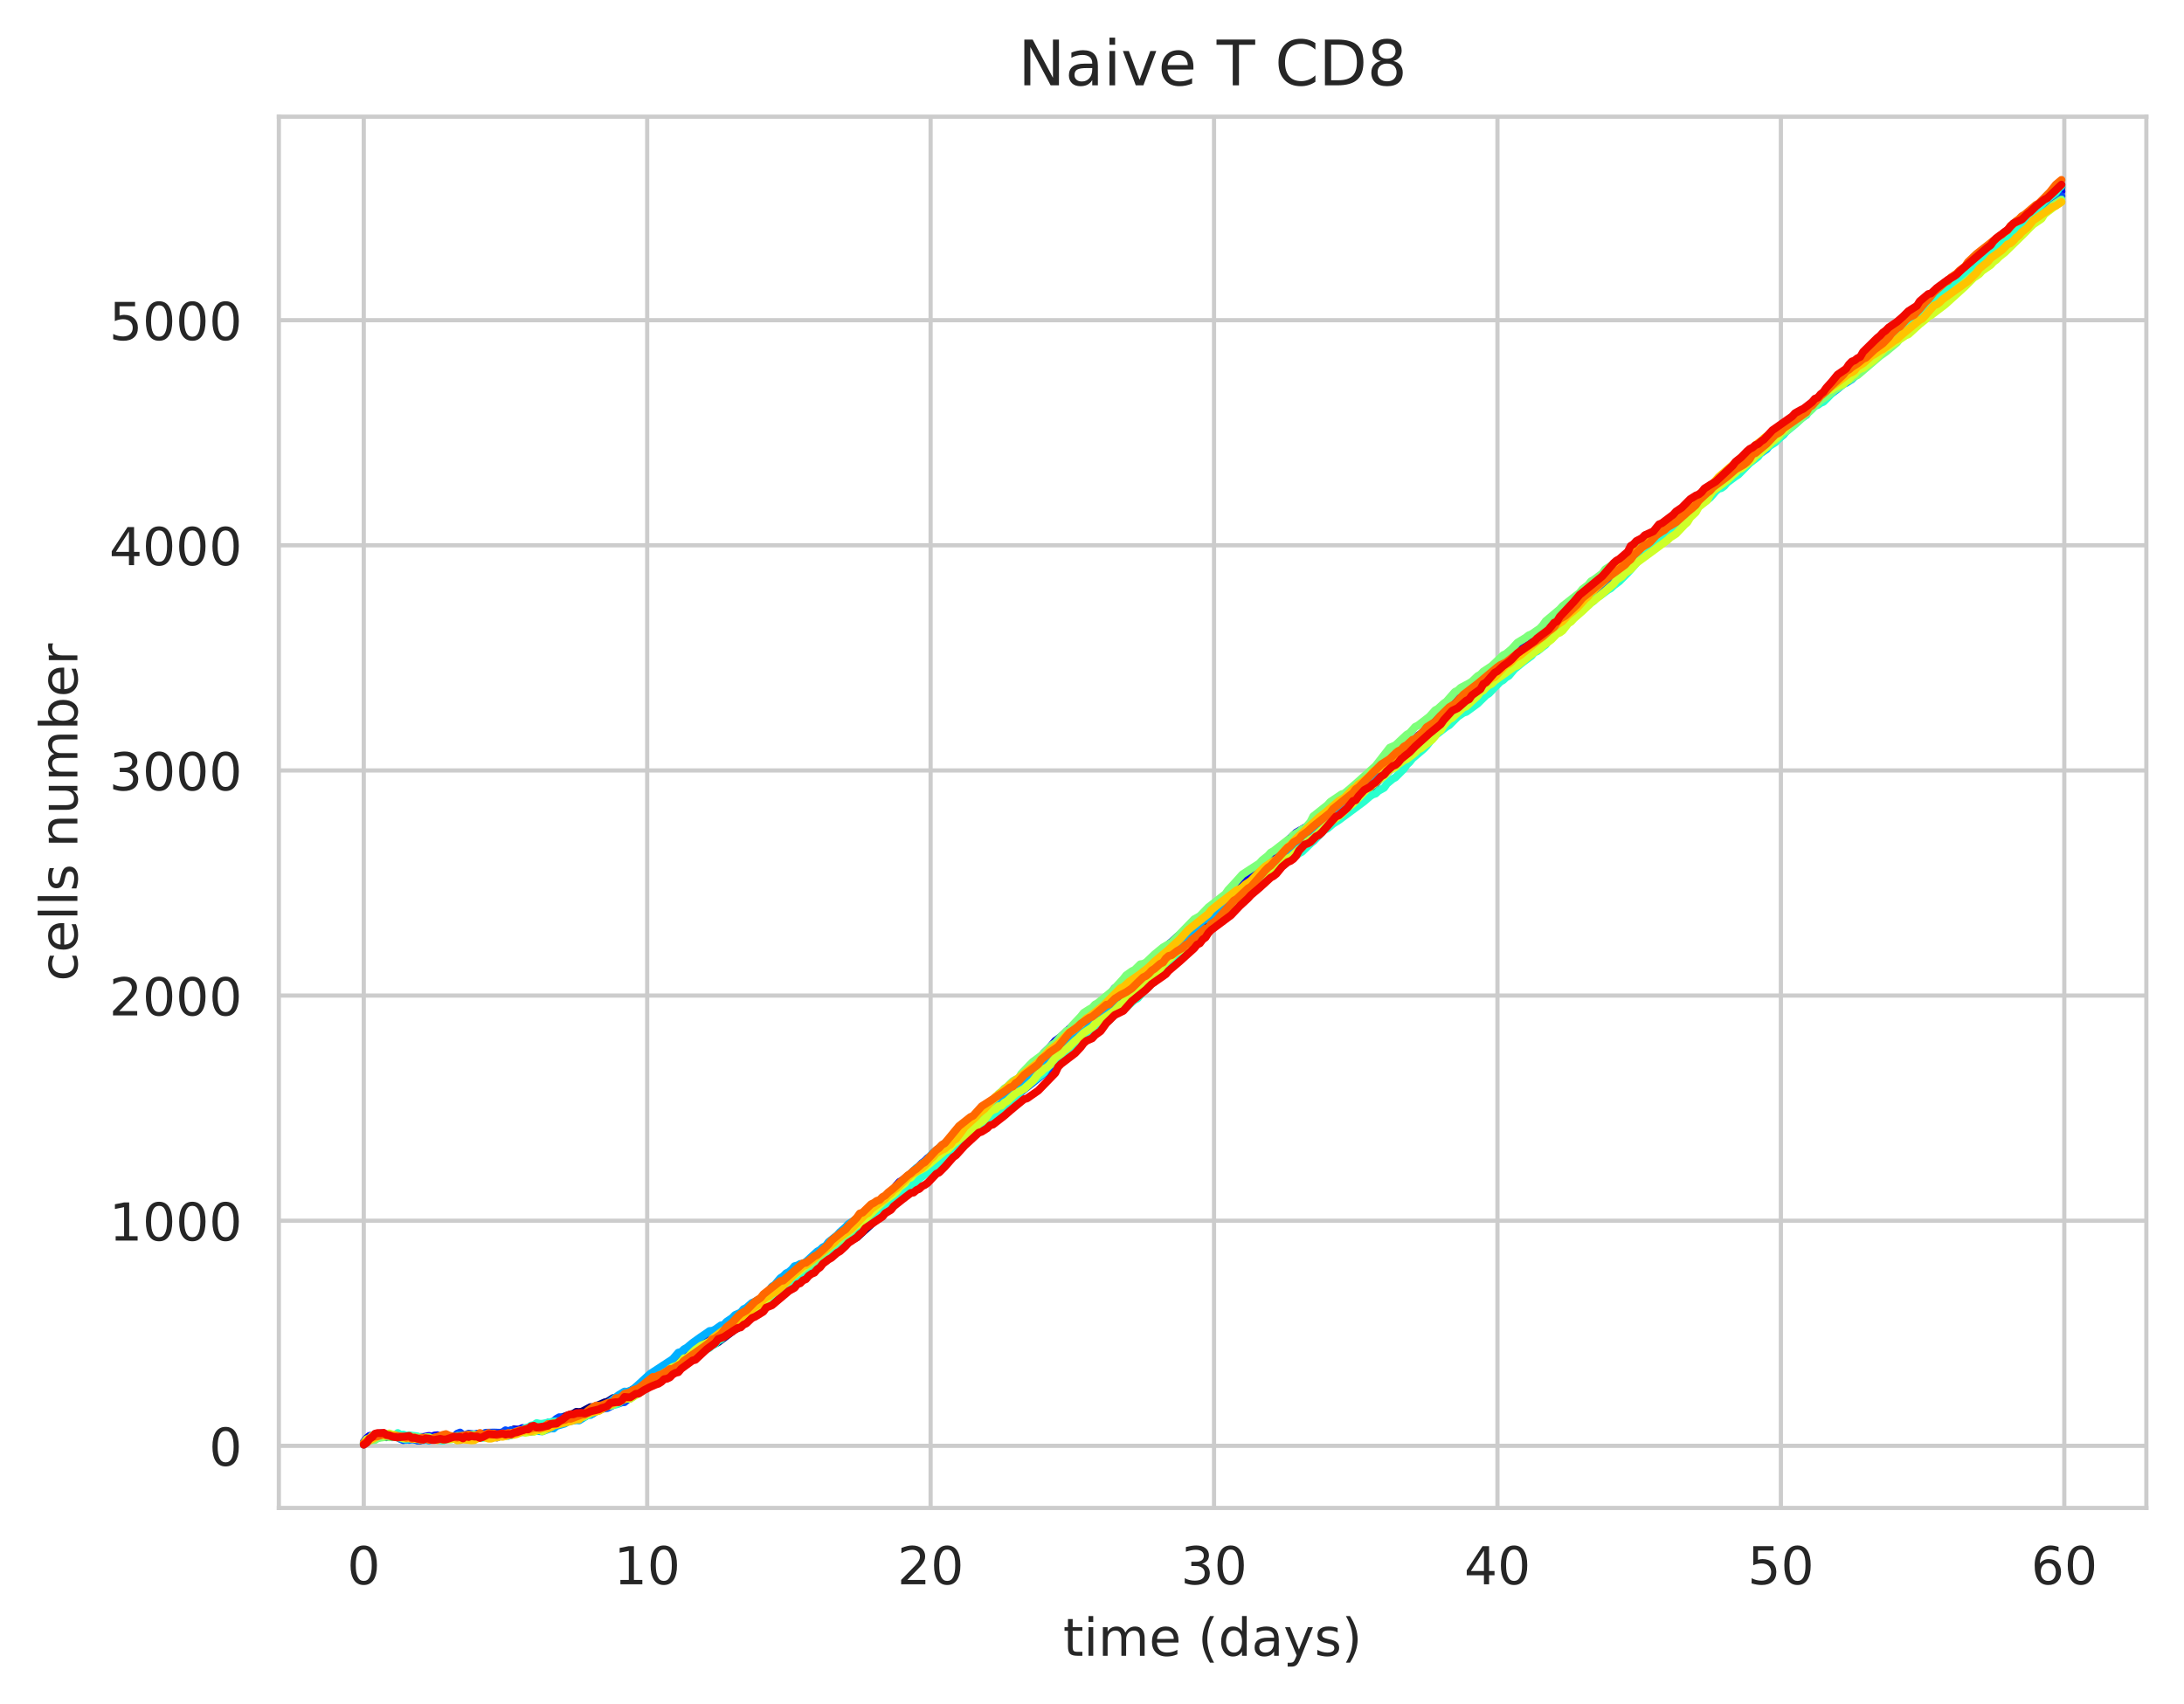 <?xml version="1.0" encoding="utf-8" standalone="no"?>
<!DOCTYPE svg PUBLIC "-//W3C//DTD SVG 1.1//EN"
  "http://www.w3.org/Graphics/SVG/1.1/DTD/svg11.dtd">
<!-- Created with matplotlib (https://matplotlib.org/) -->
<svg height="325.986pt" version="1.1" viewBox="0 0 417.648 325.986" width="417.648pt" xmlns="http://www.w3.org/2000/svg" xmlns:xlink="http://www.w3.org/1999/xlink">
 <defs>
  <style type="text/css">
*{stroke-linecap:butt;stroke-linejoin:round;white-space:pre;}
  </style>
 </defs>
 <g id="figure_1">
  <g id="patch_1">
   <path d="M 0 325.986 
L 417.648 325.986 
L 417.648 0 
L 0 0 
z
" style="fill:#ffffff;"/>
  </g>
  <g id="axes_1">
   <g id="patch_2">
    <path d="M 53.328 288.43 
L 410.448 288.43 
L 410.448 22.318 
L 53.328 22.318 
z
" style="fill:#ffffff;"/>
   </g>
   <g id="matplotlib.axis_1">
    <g id="xtick_1">
     <g id="line2d_1">
      <path clip-path="url(#p5c6c393182)" d="M 69.561 288.43 
L 69.561 22.318 
" style="fill:none;stroke:#cccccc;stroke-linecap:round;stroke-width:0.8;"/>
     </g>
     <g id="text_1">
      <!-- 0 -->
      <defs>
       <path d="M 31.781 66.406 
Q 24.172 66.406 20.328 58.906 
Q 16.5 51.422 16.5 36.375 
Q 16.5 21.391 20.328 13.891 
Q 24.172 6.391 31.781 6.391 
Q 39.453 6.391 43.281 13.891 
Q 47.125 21.391 47.125 36.375 
Q 47.125 51.422 43.281 58.906 
Q 39.453 66.406 31.781 66.406 
z
M 31.781 74.219 
Q 44.047 74.219 50.516 64.516 
Q 56.984 54.828 56.984 36.375 
Q 56.984 17.969 50.516 8.266 
Q 44.047 -1.422 31.781 -1.422 
Q 19.531 -1.422 13.062 8.266 
Q 6.594 17.969 6.594 36.375 
Q 6.594 54.828 13.062 64.516 
Q 19.531 74.219 31.781 74.219 
z
" id="DejaVuSans-48"/>
      </defs>
      <g style="fill:#262626;" transform="translate(66.38 303.029)scale(0.1 -0.1)">
       <use xlink:href="#DejaVuSans-48"/>
      </g>
     </g>
    </g>
    <g id="xtick_2">
     <g id="line2d_2">
      <path clip-path="url(#p5c6c393182)" d="M 123.76 288.43 
L 123.76 22.318 
" style="fill:none;stroke:#cccccc;stroke-linecap:round;stroke-width:0.8;"/>
     </g>
     <g id="text_2">
      <!-- 10 -->
      <defs>
       <path d="M 12.406 8.297 
L 28.516 8.297 
L 28.516 63.922 
L 10.984 60.406 
L 10.984 69.391 
L 28.422 72.906 
L 38.281 72.906 
L 38.281 8.297 
L 54.391 8.297 
L 54.391 0 
L 12.406 0 
z
" id="DejaVuSans-49"/>
      </defs>
      <g style="fill:#262626;" transform="translate(117.398 303.029)scale(0.1 -0.1)">
       <use xlink:href="#DejaVuSans-49"/>
       <use x="63.623" xlink:href="#DejaVuSans-48"/>
      </g>
     </g>
    </g>
    <g id="xtick_3">
     <g id="line2d_3">
      <path clip-path="url(#p5c6c393182)" d="M 177.96 288.43 
L 177.96 22.318 
" style="fill:none;stroke:#cccccc;stroke-linecap:round;stroke-width:0.8;"/>
     </g>
     <g id="text_3">
      <!-- 20 -->
      <defs>
       <path d="M 19.188 8.297 
L 53.609 8.297 
L 53.609 0 
L 7.328 0 
L 7.328 8.297 
Q 12.938 14.109 22.625 23.891 
Q 32.328 33.688 34.812 36.531 
Q 39.547 41.844 41.422 45.531 
Q 43.312 49.219 43.312 52.781 
Q 43.312 58.594 39.234 62.25 
Q 35.156 65.922 28.609 65.922 
Q 23.969 65.922 18.812 64.312 
Q 13.672 62.703 7.812 59.422 
L 7.812 69.391 
Q 13.766 71.781 18.938 73 
Q 24.125 74.219 28.422 74.219 
Q 39.75 74.219 46.484 68.547 
Q 53.219 62.891 53.219 53.422 
Q 53.219 48.922 51.531 44.891 
Q 49.859 40.875 45.406 35.406 
Q 44.188 33.984 37.641 27.219 
Q 31.109 20.453 19.188 8.297 
z
" id="DejaVuSans-50"/>
      </defs>
      <g style="fill:#262626;" transform="translate(171.597 303.029)scale(0.1 -0.1)">
       <use xlink:href="#DejaVuSans-50"/>
       <use x="63.623" xlink:href="#DejaVuSans-48"/>
      </g>
     </g>
    </g>
    <g id="xtick_4">
     <g id="line2d_4">
      <path clip-path="url(#p5c6c393182)" d="M 232.159 288.43 
L 232.159 22.318 
" style="fill:none;stroke:#cccccc;stroke-linecap:round;stroke-width:0.8;"/>
     </g>
     <g id="text_4">
      <!-- 30 -->
      <defs>
       <path d="M 40.578 39.312 
Q 47.656 37.797 51.625 33 
Q 55.609 28.219 55.609 21.188 
Q 55.609 10.406 48.188 4.484 
Q 40.766 -1.422 27.094 -1.422 
Q 22.516 -1.422 17.656 -0.516 
Q 12.797 0.391 7.625 2.203 
L 7.625 11.719 
Q 11.719 9.328 16.594 8.109 
Q 21.484 6.891 26.812 6.891 
Q 36.078 6.891 40.938 10.547 
Q 45.797 14.203 45.797 21.188 
Q 45.797 27.641 41.281 31.266 
Q 36.766 34.906 28.719 34.906 
L 20.219 34.906 
L 20.219 43.016 
L 29.109 43.016 
Q 36.375 43.016 40.234 45.922 
Q 44.094 48.828 44.094 54.297 
Q 44.094 59.906 40.109 62.906 
Q 36.141 65.922 28.719 65.922 
Q 24.656 65.922 20.016 65.031 
Q 15.375 64.156 9.812 62.312 
L 9.812 71.094 
Q 15.438 72.656 20.344 73.438 
Q 25.25 74.219 29.594 74.219 
Q 40.828 74.219 47.359 69.109 
Q 53.906 64.016 53.906 55.328 
Q 53.906 49.266 50.438 45.094 
Q 46.969 40.922 40.578 39.312 
z
" id="DejaVuSans-51"/>
      </defs>
      <g style="fill:#262626;" transform="translate(225.797 303.029)scale(0.1 -0.1)">
       <use xlink:href="#DejaVuSans-51"/>
       <use x="63.623" xlink:href="#DejaVuSans-48"/>
      </g>
     </g>
    </g>
    <g id="xtick_5">
     <g id="line2d_5">
      <path clip-path="url(#p5c6c393182)" d="M 286.359 288.43 
L 286.359 22.318 
" style="fill:none;stroke:#cccccc;stroke-linecap:round;stroke-width:0.8;"/>
     </g>
     <g id="text_5">
      <!-- 40 -->
      <defs>
       <path d="M 37.797 64.312 
L 12.891 25.391 
L 37.797 25.391 
z
M 35.203 72.906 
L 47.609 72.906 
L 47.609 25.391 
L 58.016 25.391 
L 58.016 17.188 
L 47.609 17.188 
L 47.609 0 
L 37.797 0 
L 37.797 17.188 
L 4.891 17.188 
L 4.891 26.703 
z
" id="DejaVuSans-52"/>
      </defs>
      <g style="fill:#262626;" transform="translate(279.996 303.029)scale(0.1 -0.1)">
       <use xlink:href="#DejaVuSans-52"/>
       <use x="63.623" xlink:href="#DejaVuSans-48"/>
      </g>
     </g>
    </g>
    <g id="xtick_6">
     <g id="line2d_6">
      <path clip-path="url(#p5c6c393182)" d="M 340.558 288.43 
L 340.558 22.318 
" style="fill:none;stroke:#cccccc;stroke-linecap:round;stroke-width:0.8;"/>
     </g>
     <g id="text_6">
      <!-- 50 -->
      <defs>
       <path d="M 10.797 72.906 
L 49.516 72.906 
L 49.516 64.594 
L 19.828 64.594 
L 19.828 46.734 
Q 21.969 47.469 24.109 47.828 
Q 26.266 48.188 28.422 48.188 
Q 40.625 48.188 47.75 41.5 
Q 54.891 34.812 54.891 23.391 
Q 54.891 11.625 47.562 5.094 
Q 40.234 -1.422 26.906 -1.422 
Q 22.312 -1.422 17.547 -0.641 
Q 12.797 0.141 7.719 1.703 
L 7.719 11.625 
Q 12.109 9.234 16.797 8.062 
Q 21.484 6.891 26.703 6.891 
Q 35.156 6.891 40.078 11.328 
Q 45.016 15.766 45.016 23.391 
Q 45.016 31 40.078 35.438 
Q 35.156 39.891 26.703 39.891 
Q 22.75 39.891 18.812 39.016 
Q 14.891 38.141 10.797 36.281 
z
" id="DejaVuSans-53"/>
      </defs>
      <g style="fill:#262626;" transform="translate(334.195 303.029)scale(0.1 -0.1)">
       <use xlink:href="#DejaVuSans-53"/>
       <use x="63.623" xlink:href="#DejaVuSans-48"/>
      </g>
     </g>
    </g>
    <g id="xtick_7">
     <g id="line2d_7">
      <path clip-path="url(#p5c6c393182)" d="M 394.757 288.43 
L 394.757 22.318 
" style="fill:none;stroke:#cccccc;stroke-linecap:round;stroke-width:0.8;"/>
     </g>
     <g id="text_7">
      <!-- 60 -->
      <defs>
       <path d="M 33.016 40.375 
Q 26.375 40.375 22.484 35.828 
Q 18.609 31.297 18.609 23.391 
Q 18.609 15.531 22.484 10.953 
Q 26.375 6.391 33.016 6.391 
Q 39.656 6.391 43.531 10.953 
Q 47.406 15.531 47.406 23.391 
Q 47.406 31.297 43.531 35.828 
Q 39.656 40.375 33.016 40.375 
z
M 52.594 71.297 
L 52.594 62.312 
Q 48.875 64.062 45.094 64.984 
Q 41.312 65.922 37.594 65.922 
Q 27.828 65.922 22.672 59.328 
Q 17.531 52.734 16.797 39.406 
Q 19.672 43.656 24.016 45.922 
Q 28.375 48.188 33.594 48.188 
Q 44.578 48.188 50.953 41.516 
Q 57.328 34.859 57.328 23.391 
Q 57.328 12.156 50.688 5.359 
Q 44.047 -1.422 33.016 -1.422 
Q 20.359 -1.422 13.672 8.266 
Q 6.984 17.969 6.984 36.375 
Q 6.984 53.656 15.188 63.938 
Q 23.391 74.219 37.203 74.219 
Q 40.922 74.219 44.703 73.484 
Q 48.484 72.75 52.594 71.297 
z
" id="DejaVuSans-54"/>
      </defs>
      <g style="fill:#262626;" transform="translate(388.395 303.029)scale(0.1 -0.1)">
       <use xlink:href="#DejaVuSans-54"/>
       <use x="63.623" xlink:href="#DejaVuSans-48"/>
      </g>
     </g>
    </g>
    <g id="text_8">
     <!-- time (days) -->
     <defs>
      <path d="M 18.312 70.219 
L 18.312 54.688 
L 36.812 54.688 
L 36.812 47.703 
L 18.312 47.703 
L 18.312 18.016 
Q 18.312 11.328 20.141 9.422 
Q 21.969 7.516 27.594 7.516 
L 36.812 7.516 
L 36.812 0 
L 27.594 0 
Q 17.188 0 13.234 3.875 
Q 9.281 7.766 9.281 18.016 
L 9.281 47.703 
L 2.688 47.703 
L 2.688 54.688 
L 9.281 54.688 
L 9.281 70.219 
z
" id="DejaVuSans-116"/>
      <path d="M 9.422 54.688 
L 18.406 54.688 
L 18.406 0 
L 9.422 0 
z
M 9.422 75.984 
L 18.406 75.984 
L 18.406 64.594 
L 9.422 64.594 
z
" id="DejaVuSans-105"/>
      <path d="M 52 44.188 
Q 55.375 50.25 60.062 53.125 
Q 64.75 56 71.094 56 
Q 79.641 56 84.281 50.016 
Q 88.922 44.047 88.922 33.016 
L 88.922 0 
L 79.891 0 
L 79.891 32.719 
Q 79.891 40.578 77.094 44.375 
Q 74.312 48.188 68.609 48.188 
Q 61.625 48.188 57.562 43.547 
Q 53.516 38.922 53.516 30.906 
L 53.516 0 
L 44.484 0 
L 44.484 32.719 
Q 44.484 40.625 41.703 44.406 
Q 38.922 48.188 33.109 48.188 
Q 26.219 48.188 22.156 43.531 
Q 18.109 38.875 18.109 30.906 
L 18.109 0 
L 9.078 0 
L 9.078 54.688 
L 18.109 54.688 
L 18.109 46.188 
Q 21.188 51.219 25.484 53.609 
Q 29.781 56 35.688 56 
Q 41.656 56 45.828 52.969 
Q 50 49.953 52 44.188 
z
" id="DejaVuSans-109"/>
      <path d="M 56.203 29.594 
L 56.203 25.203 
L 14.891 25.203 
Q 15.484 15.922 20.484 11.062 
Q 25.484 6.203 34.422 6.203 
Q 39.594 6.203 44.453 7.469 
Q 49.312 8.734 54.109 11.281 
L 54.109 2.781 
Q 49.266 0.734 44.188 -0.344 
Q 39.109 -1.422 33.891 -1.422 
Q 20.797 -1.422 13.156 6.188 
Q 5.516 13.812 5.516 26.812 
Q 5.516 40.234 12.766 48.109 
Q 20.016 56 32.328 56 
Q 43.359 56 49.781 48.891 
Q 56.203 41.797 56.203 29.594 
z
M 47.219 32.234 
Q 47.125 39.594 43.094 43.984 
Q 39.062 48.391 32.422 48.391 
Q 24.906 48.391 20.391 44.141 
Q 15.875 39.891 15.188 32.172 
z
" id="DejaVuSans-101"/>
      <path id="DejaVuSans-32"/>
      <path d="M 31 75.875 
Q 24.469 64.656 21.281 53.656 
Q 18.109 42.672 18.109 31.391 
Q 18.109 20.125 21.312 9.062 
Q 24.516 -2 31 -13.188 
L 23.188 -13.188 
Q 15.875 -1.703 12.234 9.375 
Q 8.594 20.453 8.594 31.391 
Q 8.594 42.281 12.203 53.312 
Q 15.828 64.359 23.188 75.875 
z
" id="DejaVuSans-40"/>
      <path d="M 45.406 46.391 
L 45.406 75.984 
L 54.391 75.984 
L 54.391 0 
L 45.406 0 
L 45.406 8.203 
Q 42.578 3.328 38.25 0.953 
Q 33.938 -1.422 27.875 -1.422 
Q 17.969 -1.422 11.734 6.484 
Q 5.516 14.406 5.516 27.297 
Q 5.516 40.188 11.734 48.094 
Q 17.969 56 27.875 56 
Q 33.938 56 38.25 53.625 
Q 42.578 51.266 45.406 46.391 
z
M 14.797 27.297 
Q 14.797 17.391 18.875 11.75 
Q 22.953 6.109 30.078 6.109 
Q 37.203 6.109 41.297 11.75 
Q 45.406 17.391 45.406 27.297 
Q 45.406 37.203 41.297 42.844 
Q 37.203 48.484 30.078 48.484 
Q 22.953 48.484 18.875 42.844 
Q 14.797 37.203 14.797 27.297 
z
" id="DejaVuSans-100"/>
      <path d="M 34.281 27.484 
Q 23.391 27.484 19.188 25 
Q 14.984 22.516 14.984 16.5 
Q 14.984 11.719 18.141 8.906 
Q 21.297 6.109 26.703 6.109 
Q 34.188 6.109 38.703 11.406 
Q 43.219 16.703 43.219 25.484 
L 43.219 27.484 
z
M 52.203 31.203 
L 52.203 0 
L 43.219 0 
L 43.219 8.297 
Q 40.141 3.328 35.547 0.953 
Q 30.953 -1.422 24.312 -1.422 
Q 15.922 -1.422 10.953 3.297 
Q 6 8.016 6 15.922 
Q 6 25.141 12.172 29.828 
Q 18.359 34.516 30.609 34.516 
L 43.219 34.516 
L 43.219 35.406 
Q 43.219 41.609 39.141 45 
Q 35.062 48.391 27.688 48.391 
Q 23 48.391 18.547 47.266 
Q 14.109 46.141 10.016 43.891 
L 10.016 52.203 
Q 14.938 54.109 19.578 55.047 
Q 24.219 56 28.609 56 
Q 40.484 56 46.344 49.844 
Q 52.203 43.703 52.203 31.203 
z
" id="DejaVuSans-97"/>
      <path d="M 32.172 -5.078 
Q 28.375 -14.844 24.75 -17.812 
Q 21.141 -20.797 15.094 -20.797 
L 7.906 -20.797 
L 7.906 -13.281 
L 13.188 -13.281 
Q 16.891 -13.281 18.938 -11.516 
Q 21 -9.766 23.484 -3.219 
L 25.094 0.875 
L 2.984 54.688 
L 12.5 54.688 
L 29.594 11.922 
L 46.688 54.688 
L 56.203 54.688 
z
" id="DejaVuSans-121"/>
      <path d="M 44.281 53.078 
L 44.281 44.578 
Q 40.484 46.531 36.375 47.5 
Q 32.281 48.484 27.875 48.484 
Q 21.188 48.484 17.844 46.438 
Q 14.5 44.391 14.5 40.281 
Q 14.5 37.156 16.891 35.375 
Q 19.281 33.594 26.516 31.984 
L 29.594 31.297 
Q 39.156 29.25 43.188 25.516 
Q 47.219 21.781 47.219 15.094 
Q 47.219 7.469 41.188 3.016 
Q 35.156 -1.422 24.609 -1.422 
Q 20.219 -1.422 15.453 -0.562 
Q 10.688 0.297 5.422 2 
L 5.422 11.281 
Q 10.406 8.688 15.234 7.391 
Q 20.062 6.109 24.812 6.109 
Q 31.156 6.109 34.562 8.281 
Q 37.984 10.453 37.984 14.406 
Q 37.984 18.062 35.516 20.016 
Q 33.062 21.969 24.703 23.781 
L 21.578 24.516 
Q 13.234 26.266 9.516 29.906 
Q 5.812 33.547 5.812 39.891 
Q 5.812 47.609 11.281 51.797 
Q 16.75 56 26.812 56 
Q 31.781 56 36.172 55.266 
Q 40.578 54.547 44.281 53.078 
z
" id="DejaVuSans-115"/>
      <path d="M 8.016 75.875 
L 15.828 75.875 
Q 23.141 64.359 26.781 53.312 
Q 30.422 42.281 30.422 31.391 
Q 30.422 20.453 26.781 9.375 
Q 23.141 -1.703 15.828 -13.188 
L 8.016 -13.188 
Q 14.5 -2 17.703 9.062 
Q 20.906 20.125 20.906 31.391 
Q 20.906 42.672 17.703 53.656 
Q 14.5 64.656 8.016 75.875 
z
" id="DejaVuSans-41"/>
     </defs>
     <g style="fill:#262626;" transform="translate(203.299 316.707)scale(0.1 -0.1)">
      <use xlink:href="#DejaVuSans-116"/>
      <use x="39.209" xlink:href="#DejaVuSans-105"/>
      <use x="66.992" xlink:href="#DejaVuSans-109"/>
      <use x="164.404" xlink:href="#DejaVuSans-101"/>
      <use x="225.928" xlink:href="#DejaVuSans-32"/>
      <use x="257.715" xlink:href="#DejaVuSans-40"/>
      <use x="296.729" xlink:href="#DejaVuSans-100"/>
      <use x="360.205" xlink:href="#DejaVuSans-97"/>
      <use x="421.484" xlink:href="#DejaVuSans-121"/>
      <use x="480.664" xlink:href="#DejaVuSans-115"/>
      <use x="532.764" xlink:href="#DejaVuSans-41"/>
     </g>
    </g>
   </g>
   <g id="matplotlib.axis_2">
    <g id="ytick_1">
     <g id="line2d_8">
      <path clip-path="url(#p5c6c393182)" d="M 53.328 276.549 
L 410.448 276.549 
" style="fill:none;stroke:#cccccc;stroke-linecap:round;stroke-width:0.8;"/>
     </g>
     <g id="text_9">
      <!-- 0 -->
      <g style="fill:#262626;" transform="translate(39.966 280.349)scale(0.1 -0.1)">
       <use xlink:href="#DejaVuSans-48"/>
      </g>
     </g>
    </g>
    <g id="ytick_2">
     <g id="line2d_9">
      <path clip-path="url(#p5c6c393182)" d="M 53.328 233.488 
L 410.448 233.488 
" style="fill:none;stroke:#cccccc;stroke-linecap:round;stroke-width:0.8;"/>
     </g>
     <g id="text_10">
      <!-- 1000 -->
      <g style="fill:#262626;" transform="translate(20.878 237.287)scale(0.1 -0.1)">
       <use xlink:href="#DejaVuSans-49"/>
       <use x="63.623" xlink:href="#DejaVuSans-48"/>
       <use x="127.246" xlink:href="#DejaVuSans-48"/>
       <use x="190.869" xlink:href="#DejaVuSans-48"/>
      </g>
     </g>
    </g>
    <g id="ytick_3">
     <g id="line2d_10">
      <path clip-path="url(#p5c6c393182)" d="M 53.328 190.426 
L 410.448 190.426 
" style="fill:none;stroke:#cccccc;stroke-linecap:round;stroke-width:0.8;"/>
     </g>
     <g id="text_11">
      <!-- 2000 -->
      <g style="fill:#262626;" transform="translate(20.878 194.225)scale(0.1 -0.1)">
       <use xlink:href="#DejaVuSans-50"/>
       <use x="63.623" xlink:href="#DejaVuSans-48"/>
       <use x="127.246" xlink:href="#DejaVuSans-48"/>
       <use x="190.869" xlink:href="#DejaVuSans-48"/>
      </g>
     </g>
    </g>
    <g id="ytick_4">
     <g id="line2d_11">
      <path clip-path="url(#p5c6c393182)" d="M 53.328 147.365 
L 410.448 147.365 
" style="fill:none;stroke:#cccccc;stroke-linecap:round;stroke-width:0.8;"/>
     </g>
     <g id="text_12">
      <!-- 3000 -->
      <g style="fill:#262626;" transform="translate(20.878 151.164)scale(0.1 -0.1)">
       <use xlink:href="#DejaVuSans-51"/>
       <use x="63.623" xlink:href="#DejaVuSans-48"/>
       <use x="127.246" xlink:href="#DejaVuSans-48"/>
       <use x="190.869" xlink:href="#DejaVuSans-48"/>
      </g>
     </g>
    </g>
    <g id="ytick_5">
     <g id="line2d_12">
      <path clip-path="url(#p5c6c393182)" d="M 53.328 104.303 
L 410.448 104.303 
" style="fill:none;stroke:#cccccc;stroke-linecap:round;stroke-width:0.8;"/>
     </g>
     <g id="text_13">
      <!-- 4000 -->
      <g style="fill:#262626;" transform="translate(20.878 108.102)scale(0.1 -0.1)">
       <use xlink:href="#DejaVuSans-52"/>
       <use x="63.623" xlink:href="#DejaVuSans-48"/>
       <use x="127.246" xlink:href="#DejaVuSans-48"/>
       <use x="190.869" xlink:href="#DejaVuSans-48"/>
      </g>
     </g>
    </g>
    <g id="ytick_6">
     <g id="line2d_13">
      <path clip-path="url(#p5c6c393182)" d="M 53.328 61.241 
L 410.448 61.241 
" style="fill:none;stroke:#cccccc;stroke-linecap:round;stroke-width:0.8;"/>
     </g>
     <g id="text_14">
      <!-- 5000 -->
      <g style="fill:#262626;" transform="translate(20.878 65.041)scale(0.1 -0.1)">
       <use xlink:href="#DejaVuSans-53"/>
       <use x="63.623" xlink:href="#DejaVuSans-48"/>
       <use x="127.246" xlink:href="#DejaVuSans-48"/>
       <use x="190.869" xlink:href="#DejaVuSans-48"/>
      </g>
     </g>
    </g>
    <g id="text_15">
     <!-- cells number -->
     <defs>
      <path d="M 48.781 52.594 
L 48.781 44.188 
Q 44.969 46.297 41.141 47.344 
Q 37.312 48.391 33.406 48.391 
Q 24.656 48.391 19.812 42.844 
Q 14.984 37.312 14.984 27.297 
Q 14.984 17.281 19.812 11.734 
Q 24.656 6.203 33.406 6.203 
Q 37.312 6.203 41.141 7.25 
Q 44.969 8.297 48.781 10.406 
L 48.781 2.094 
Q 45.016 0.344 40.984 -0.531 
Q 36.969 -1.422 32.422 -1.422 
Q 20.062 -1.422 12.781 6.344 
Q 5.516 14.109 5.516 27.297 
Q 5.516 40.672 12.859 48.328 
Q 20.219 56 33.016 56 
Q 37.156 56 41.109 55.141 
Q 45.062 54.297 48.781 52.594 
z
" id="DejaVuSans-99"/>
      <path d="M 9.422 75.984 
L 18.406 75.984 
L 18.406 0 
L 9.422 0 
z
" id="DejaVuSans-108"/>
      <path d="M 54.891 33.016 
L 54.891 0 
L 45.906 0 
L 45.906 32.719 
Q 45.906 40.484 42.875 44.328 
Q 39.844 48.188 33.797 48.188 
Q 26.516 48.188 22.312 43.547 
Q 18.109 38.922 18.109 30.906 
L 18.109 0 
L 9.078 0 
L 9.078 54.688 
L 18.109 54.688 
L 18.109 46.188 
Q 21.344 51.125 25.703 53.562 
Q 30.078 56 35.797 56 
Q 45.219 56 50.047 50.172 
Q 54.891 44.344 54.891 33.016 
z
" id="DejaVuSans-110"/>
      <path d="M 8.5 21.578 
L 8.5 54.688 
L 17.484 54.688 
L 17.484 21.922 
Q 17.484 14.156 20.5 10.266 
Q 23.531 6.391 29.594 6.391 
Q 36.859 6.391 41.078 11.031 
Q 45.312 15.672 45.312 23.688 
L 45.312 54.688 
L 54.297 54.688 
L 54.297 0 
L 45.312 0 
L 45.312 8.406 
Q 42.047 3.422 37.719 1 
Q 33.406 -1.422 27.688 -1.422 
Q 18.266 -1.422 13.375 4.438 
Q 8.5 10.297 8.5 21.578 
z
M 31.109 56 
z
" id="DejaVuSans-117"/>
      <path d="M 48.688 27.297 
Q 48.688 37.203 44.609 42.844 
Q 40.531 48.484 33.406 48.484 
Q 26.266 48.484 22.188 42.844 
Q 18.109 37.203 18.109 27.297 
Q 18.109 17.391 22.188 11.75 
Q 26.266 6.109 33.406 6.109 
Q 40.531 6.109 44.609 11.75 
Q 48.688 17.391 48.688 27.297 
z
M 18.109 46.391 
Q 20.953 51.266 25.266 53.625 
Q 29.594 56 35.594 56 
Q 45.562 56 51.781 48.094 
Q 58.016 40.188 58.016 27.297 
Q 58.016 14.406 51.781 6.484 
Q 45.562 -1.422 35.594 -1.422 
Q 29.594 -1.422 25.266 0.953 
Q 20.953 3.328 18.109 8.203 
L 18.109 0 
L 9.078 0 
L 9.078 75.984 
L 18.109 75.984 
z
" id="DejaVuSans-98"/>
      <path d="M 41.109 46.297 
Q 39.594 47.172 37.812 47.578 
Q 36.031 48 33.891 48 
Q 26.266 48 22.188 43.047 
Q 18.109 38.094 18.109 28.812 
L 18.109 0 
L 9.078 0 
L 9.078 54.688 
L 18.109 54.688 
L 18.109 46.188 
Q 20.953 51.172 25.484 53.578 
Q 30.031 56 36.531 56 
Q 37.453 56 38.578 55.875 
Q 39.703 55.766 41.062 55.516 
z
" id="DejaVuSans-114"/>
     </defs>
     <g style="fill:#262626;" transform="translate(14.798 187.686)rotate(-90)scale(0.1 -0.1)">
      <use xlink:href="#DejaVuSans-99"/>
      <use x="54.98" xlink:href="#DejaVuSans-101"/>
      <use x="116.504" xlink:href="#DejaVuSans-108"/>
      <use x="144.287" xlink:href="#DejaVuSans-108"/>
      <use x="172.07" xlink:href="#DejaVuSans-115"/>
      <use x="224.17" xlink:href="#DejaVuSans-32"/>
      <use x="255.957" xlink:href="#DejaVuSans-110"/>
      <use x="319.336" xlink:href="#DejaVuSans-117"/>
      <use x="382.715" xlink:href="#DejaVuSans-109"/>
      <use x="480.127" xlink:href="#DejaVuSans-98"/>
      <use x="543.604" xlink:href="#DejaVuSans-101"/>
      <use x="605.127" xlink:href="#DejaVuSans-114"/>
     </g>
    </g>
   </g>
   <g id="line2d_14">
    <path clip-path="url(#p5c6c393182)" d="M 69.561 276.291 
L 70.103 275.602 
L 70.645 275.473 
L 71.187 274.956 
L 71.729 274.741 
L 72.271 274.827 
L 73.355 274.569 
L 73.897 274.913 
L 74.981 274.526 
L 75.523 274.612 
L 76.607 274.612 
L 77.149 274.784 
L 78.233 274.827 
L 79.859 275.516 
L 80.401 275.516 
L 80.943 275.301 
L 81.485 274.956 
L 82.027 274.87 
L 82.569 275.085 
L 84.737 274.999 
L 86.363 275.042 
L 86.905 275.171 
L 87.447 275.085 
L 87.989 274.87 
L 89.073 274.956 
L 90.157 274.913 
L 90.699 274.655 
L 91.241 274.655 
L 91.783 274.31 
L 92.325 274.267 
L 93.951 274.612 
L 94.493 274.396 
L 95.035 274.655 
L 95.577 274.569 
L 96.119 274.31 
L 96.661 274.267 
L 97.203 273.837 
L 97.745 273.707 
L 98.287 273.406 
L 99.371 273.664 
L 99.913 273.578 
L 100.455 273.664 
L 100.997 273.492 
L 101.539 273.535 
L 102.081 273.105 
L 102.623 273.191 
L 103.164 272.932 
L 103.706 272.932 
L 104.248 272.631 
L 104.79 272.157 
L 105.332 272.286 
L 106.958 271.339 
L 108.042 270.908 
L 109.668 270.392 
L 110.21 270.047 
L 110.752 270.09 
L 111.294 270.004 
L 112.92 269.143 
L 113.462 269.186 
L 115.63 268.239 
L 116.172 268.109 
L 117.256 267.42 
L 118.34 267.593 
L 121.592 265.396 
L 122.134 265.052 
L 122.676 264.923 
L 123.218 264.923 
L 123.76 264.621 
L 124.302 264.535 
L 124.844 263.975 
L 125.386 263.803 
L 125.928 263.803 
L 126.47 263.502 
L 127.554 263.286 
L 128.096 262.727 
L 128.638 262.468 
L 129.18 261.779 
L 129.722 261.521 
L 130.264 261.047 
L 131.348 260.703 
L 131.89 260.1 
L 132.432 259.798 
L 133.516 258.851 
L 134.058 258.334 
L 134.6 257.99 
L 135.142 257.818 
L 136.768 256.999 
L 137.31 256.741 
L 140.562 254.287 
L 141.104 254.028 
L 142.73 252.564 
L 143.272 252.392 
L 144.898 251.315 
L 145.44 250.669 
L 146.524 249.765 
L 147.066 249.076 
L 148.15 248.344 
L 148.692 247.698 
L 149.776 247.138 
L 150.86 246.363 
L 151.402 246.105 
L 151.944 245.33 
L 154.112 243.866 
L 154.654 243.306 
L 155.738 242.832 
L 156.28 242.402 
L 156.822 241.799 
L 157.906 241.239 
L 158.448 240.636 
L 158.99 240.249 
L 160.074 239.215 
L 160.616 239.043 
L 162.242 237.536 
L 162.784 237.148 
L 163.868 236.674 
L 167.12 233.703 
L 167.662 232.971 
L 168.746 232.196 
L 169.83 231.119 
L 170.914 229.785 
L 171.998 228.622 
L 173.082 227.416 
L 174.166 226.77 
L 174.708 226.383 
L 176.334 224.445 
L 177.96 223.325 
L 179.586 222.077 
L 180.128 221.947 
L 181.212 221 
L 181.754 220.44 
L 182.296 220.139 
L 183.38 218.847 
L 185.548 216.823 
L 186.09 216.048 
L 187.174 215.187 
L 187.716 214.584 
L 188.258 213.809 
L 189.342 212.732 
L 190.426 211.354 
L 190.968 211.182 
L 192.052 210.278 
L 192.594 209.976 
L 194.22 208.598 
L 194.762 207.995 
L 195.846 207.005 
L 196.929 205.885 
L 197.471 205.326 
L 199.097 204.206 
L 199.639 203.603 
L 200.181 203.345 
L 201.265 202.225 
L 202.891 200.718 
L 203.433 200.373 
L 203.975 200.244 
L 205.059 199.297 
L 205.601 198.522 
L 207.227 197.359 
L 208.311 196.455 
L 208.853 196.024 
L 209.395 195.421 
L 209.937 195.206 
L 210.479 194.431 
L 211.563 193.441 
L 214.273 191.072 
L 214.815 190.771 
L 215.899 189.996 
L 216.983 189.307 
L 217.525 188.618 
L 219.151 187.154 
L 220.235 185.776 
L 220.777 185.388 
L 221.861 184.053 
L 222.945 183.02 
L 224.029 182.46 
L 225.113 181.34 
L 225.655 181.125 
L 226.739 180.178 
L 227.281 179.618 
L 227.823 179.23 
L 228.365 178.67 
L 229.449 178.111 
L 231.617 176.044 
L 232.701 175.441 
L 233.785 174.321 
L 236.495 172.297 
L 237.579 171.393 
L 239.205 170.101 
L 240.289 168.982 
L 241.373 167.948 
L 241.915 167.302 
L 242.999 166.699 
L 244.083 165.623 
L 245.167 164.805 
L 245.709 164.417 
L 246.793 163.297 
L 247.335 162.996 
L 247.877 162.436 
L 248.419 162.092 
L 249.503 161.015 
L 250.045 160.628 
L 250.587 159.939 
L 252.213 158.475 
L 252.755 158.259 
L 254.381 157.097 
L 254.923 156.58 
L 255.465 156.321 
L 257.633 154.599 
L 258.175 153.996 
L 261.427 151.542 
L 262.511 150.422 
L 263.595 149.346 
L 264.679 148.14 
L 266.305 146.676 
L 266.847 146.03 
L 268.473 144.781 
L 269.015 144.264 
L 270.099 143.059 
L 270.641 142.886 
L 272.267 141.121 
L 273.893 140.001 
L 274.435 139.183 
L 277.145 136.298 
L 277.687 135.738 
L 278.229 135.394 
L 279.855 133.671 
L 280.939 132.724 
L 281.481 132.508 
L 282.023 132.121 
L 283.107 130.7 
L 284.191 129.709 
L 285.275 128.633 
L 286.359 127.642 
L 286.901 127.513 
L 287.443 127.255 
L 289.069 125.489 
L 289.611 124.8 
L 290.694 123.939 
L 291.778 123.336 
L 295.03 121.14 
L 297.74 118.901 
L 299.366 117.824 
L 299.908 117.566 
L 300.992 116.619 
L 303.16 114.767 
L 303.702 114.121 
L 304.786 113.561 
L 305.328 112.7 
L 305.87 112.356 
L 306.412 111.71 
L 309.122 109.858 
L 309.664 109.6 
L 310.748 108.695 
L 312.374 107.404 
L 313.458 106.284 
L 314.542 105.293 
L 315.084 104.949 
L 317.252 102.581 
L 318.878 101.203 
L 319.962 100.471 
L 321.046 99.222 
L 322.672 97.456 
L 323.214 97.284 
L 324.298 96.466 
L 324.84 95.992 
L 325.924 94.83 
L 326.466 94.399 
L 327.008 94.227 
L 328.634 92.806 
L 331.886 89.705 
L 332.428 89.49 
L 334.054 87.81 
L 338.39 84.624 
L 339.474 83.504 
L 340.558 82.428 
L 341.1 81.911 
L 341.642 81.739 
L 342.726 81.05 
L 343.268 80.189 
L 344.894 79.069 
L 345.978 77.992 
L 346.52 77.562 
L 347.062 76.873 
L 347.604 76.442 
L 348.146 75.753 
L 348.688 75.495 
L 349.23 75.021 
L 350.314 74.375 
L 350.856 73.729 
L 354.108 71.318 
L 358.444 66.883 
L 360.07 65.677 
L 361.696 64.127 
L 362.238 63.868 
L 362.78 63.265 
L 363.322 62.964 
L 364.948 61.586 
L 367.116 60.165 
L 368.742 58.442 
L 369.826 57.538 
L 370.368 56.935 
L 370.91 56.591 
L 371.994 55.687 
L 372.536 55.213 
L 373.078 54.524 
L 376.33 51.811 
L 376.872 51.251 
L 377.414 50.519 
L 378.498 49.615 
L 379.04 49.055 
L 380.124 48.151 
L 380.666 47.72 
L 381.208 46.988 
L 382.292 46.17 
L 383.376 45.093 
L 386.627 42.294 
L 387.169 41.993 
L 388.253 40.83 
L 389.337 40.314 
L 390.421 39.582 
L 391.505 38.462 
L 392.047 38.074 
L 393.673 36.05 
L 394.215 35.835 
L 394.215 35.835 
" style="fill:none;stroke:#000080;stroke-linecap:round;stroke-width:1.5;"/>
   </g>
   <g id="line2d_15">
    <path clip-path="url(#p5c6c393182)" d="M 69.561 275.817 
L 70.103 275.128 
L 70.645 274.655 
L 71.729 274.439 
L 72.813 274.138 
L 73.355 274.698 
L 74.439 274.741 
L 74.981 274.87 
L 75.523 274.741 
L 77.149 275.215 
L 77.691 275.085 
L 79.859 275.128 
L 80.401 274.87 
L 80.943 274.87 
L 82.027 274.655 
L 82.569 274.784 
L 83.111 274.569 
L 83.653 274.526 
L 84.737 275.215 
L 86.905 275.128 
L 87.447 275.344 
L 87.989 275.43 
L 88.531 275.042 
L 90.157 274.956 
L 90.699 274.784 
L 91.241 274.741 
L 91.783 274.87 
L 92.867 274.827 
L 93.409 274.999 
L 93.951 274.784 
L 94.493 274.698 
L 95.035 274.956 
L 95.577 274.698 
L 97.203 274.267 
L 97.745 273.75 
L 98.287 273.492 
L 99.371 273.406 
L 99.913 273.148 
L 100.455 273.234 
L 100.997 273.061 
L 101.539 273.018 
L 102.081 273.191 
L 103.164 272.803 
L 103.706 272.975 
L 105.332 272.674 
L 107.5 271.856 
L 108.584 271.77 
L 109.126 271.468 
L 109.668 271.425 
L 110.21 271.124 
L 110.752 270.994 
L 112.378 270.219 
L 112.92 270.262 
L 113.462 269.875 
L 114.004 269.66 
L 114.546 269.703 
L 116.172 268.971 
L 117.256 268.195 
L 117.798 267.894 
L 118.34 267.722 
L 119.424 266.947 
L 119.966 266.774 
L 121.05 266.129 
L 121.592 265.999 
L 122.134 265.569 
L 123.218 265.095 
L 123.76 264.664 
L 124.302 264.492 
L 124.844 263.889 
L 127.012 262.382 
L 127.554 262.124 
L 131.89 259.023 
L 132.974 257.904 
L 133.516 257.645 
L 134.058 256.87 
L 135.142 256.31 
L 135.684 256.095 
L 137.852 254.416 
L 138.394 253.942 
L 138.936 253.813 
L 139.478 253.468 
L 140.02 252.909 
L 141.104 252.047 
L 141.646 251.574 
L 143.272 250.583 
L 144.898 249.335 
L 145.44 249.033 
L 146.524 248.732 
L 147.066 248.473 
L 147.608 247.913 
L 148.15 247.181 
L 150.318 245.373 
L 151.944 243.909 
L 153.028 243.004 
L 153.57 242.574 
L 154.112 242.315 
L 155.196 241.239 
L 156.28 240.076 
L 157.364 239.172 
L 157.906 238.569 
L 159.532 237.363 
L 160.074 237.234 
L 162.242 235.469 
L 162.784 235.383 
L 163.868 234.22 
L 165.494 233.014 
L 166.036 232.325 
L 167.12 231.507 
L 167.662 230.99 
L 168.204 230.215 
L 168.746 229.871 
L 169.288 229.268 
L 169.83 228.966 
L 171.456 226.684 
L 171.998 226.081 
L 172.54 225.78 
L 174.166 224.488 
L 175.792 223.067 
L 176.334 222.464 
L 176.876 222.077 
L 177.418 221.517 
L 179.044 220.483 
L 180.128 219.364 
L 181.754 218.158 
L 182.296 217.34 
L 184.464 215.359 
L 185.006 214.67 
L 185.548 214.325 
L 186.09 213.723 
L 193.136 208.082 
L 195.304 205.756 
L 196.929 203.818 
L 199.097 202.139 
L 199.639 201.407 
L 200.723 200.373 
L 201.807 199.082 
L 202.891 198.307 
L 203.975 197.273 
L 205.601 195.852 
L 206.685 194.646 
L 208.311 193.527 
L 208.853 193.268 
L 209.395 192.579 
L 211.021 191.201 
L 211.563 190.642 
L 212.105 190.34 
L 213.189 189.005 
L 214.273 188.359 
L 215.357 187.541 
L 218.067 185.474 
L 221.319 182.761 
L 222.403 181.685 
L 222.945 181.082 
L 224.029 180.178 
L 225.113 179.187 
L 235.411 171.049 
L 236.495 169.498 
L 237.037 169.154 
L 238.663 167.69 
L 239.205 167.474 
L 240.831 165.838 
L 241.373 165.537 
L 245.167 162.092 
L 245.709 161.317 
L 247.877 159.25 
L 249.503 158.345 
L 250.587 157.613 
L 251.129 157.441 
L 252.213 156.795 
L 253.297 155.589 
L 253.839 155.288 
L 254.923 154.255 
L 256.007 153.522 
L 256.549 153.393 
L 257.633 152.36 
L 258.175 152.058 
L 259.259 151.24 
L 260.343 150.422 
L 261.969 148.872 
L 262.511 148.226 
L 263.053 147.881 
L 264.679 146.245 
L 265.221 145.901 
L 266.847 144.393 
L 267.389 144.178 
L 267.931 143.704 
L 268.473 143.015 
L 269.015 142.757 
L 270.099 141.637 
L 270.641 141.25 
L 271.183 140.69 
L 271.725 140.346 
L 277.687 134.791 
L 278.229 134.575 
L 278.771 133.886 
L 279.855 132.81 
L 283.649 129.322 
L 284.191 129.02 
L 285.275 127.944 
L 285.817 127.427 
L 286.901 126.824 
L 287.985 125.446 
L 290.153 123.638 
L 291.778 122.949 
L 294.488 120.71 
L 296.114 119.289 
L 296.656 118.815 
L 297.198 118.513 
L 298.282 117.049 
L 298.824 116.748 
L 300.992 114.982 
L 301.534 114.423 
L 302.618 113.691 
L 304.244 112.226 
L 304.786 111.365 
L 305.87 110.762 
L 306.412 110.633 
L 307.496 109.729 
L 308.58 108.911 
L 309.122 108.738 
L 310.748 107.145 
L 314 104.777 
L 314.542 104.174 
L 316.71 102.494 
L 317.252 102.193 
L 317.794 101.547 
L 318.336 101.16 
L 319.42 99.954 
L 321.588 98.662 
L 323.214 96.983 
L 324.298 96.078 
L 325.924 94.959 
L 326.466 94.356 
L 329.718 91.987 
L 330.26 91.471 
L 330.802 91.169 
L 331.344 90.566 
L 331.886 90.265 
L 332.97 88.973 
L 333.512 88.586 
L 334.054 88.026 
L 334.596 87.724 
L 335.138 87.294 
L 335.68 87.078 
L 336.222 86.476 
L 336.764 86.217 
L 338.39 84.925 
L 340.558 83.332 
L 341.642 82.212 
L 342.726 81.394 
L 344.894 79.413 
L 345.436 78.811 
L 346.52 78.122 
L 349.23 75.452 
L 350.314 74.332 
L 350.856 73.859 
L 351.94 73.256 
L 359.528 66.581 
L 360.07 66.366 
L 360.612 65.591 
L 361.154 65.246 
L 362.238 64.213 
L 362.78 63.997 
L 366.574 60.768 
L 367.658 60.036 
L 368.742 58.916 
L 369.284 58.615 
L 369.826 57.969 
L 370.368 57.624 
L 371.452 56.289 
L 373.078 54.955 
L 374.162 54.352 
L 375.246 53.275 
L 375.788 53.103 
L 376.33 52.715 
L 379.582 49.486 
L 380.124 49.227 
L 380.666 48.581 
L 381.75 47.72 
L 382.292 46.902 
L 383.376 45.825 
L 383.918 45.524 
L 384.46 44.921 
L 385.001 44.491 
L 385.543 44.232 
L 387.169 42.854 
L 388.253 41.778 
L 388.795 41.519 
L 389.337 41.089 
L 389.879 40.486 
L 390.963 39.797 
L 392.047 38.462 
L 392.589 38.204 
L 393.131 37.73 
L 394.215 36.61 
L 394.215 36.61 
" style="fill:none;stroke:#0000f1;stroke-linecap:round;stroke-width:1.5;"/>
   </g>
   <g id="line2d_16">
    <path clip-path="url(#p5c6c393182)" d="M 69.561 276.033 
L 72.271 274.396 
L 73.355 274.31 
L 74.439 274.396 
L 74.981 274.913 
L 75.523 274.612 
L 76.607 275.258 
L 77.149 275.473 
L 77.691 275.301 
L 78.233 275.43 
L 78.775 275.258 
L 79.859 275.516 
L 80.401 275.301 
L 82.027 275.258 
L 82.569 275.128 
L 83.653 275.215 
L 85.279 274.956 
L 85.821 275.085 
L 86.363 274.741 
L 86.905 274.784 
L 87.447 274.224 
L 87.989 274.009 
L 88.531 274.482 
L 89.073 274.439 
L 89.615 274.224 
L 90.699 274.353 
L 91.241 274.224 
L 91.783 274.353 
L 92.325 274.267 
L 92.867 274.052 
L 94.493 274.009 
L 95.577 274.052 
L 96.119 273.966 
L 96.661 273.578 
L 97.203 273.75 
L 97.745 273.535 
L 98.829 273.75 
L 100.455 273.406 
L 100.997 273.363 
L 102.081 273.105 
L 103.164 273.018 
L 103.706 272.846 
L 104.79 272.157 
L 105.332 272.114 
L 105.874 271.856 
L 106.416 271.382 
L 106.958 271.081 
L 107.5 271.124 
L 108.042 271.339 
L 109.126 271.382 
L 109.668 271.167 
L 110.21 271.253 
L 110.752 271.038 
L 111.294 271.038 
L 111.836 270.908 
L 112.378 270.607 
L 112.92 270.521 
L 113.462 270.306 
L 114.004 269.875 
L 114.546 269.789 
L 115.088 269.487 
L 116.172 269.315 
L 117.256 268.755 
L 117.798 268.497 
L 118.34 268.454 
L 118.882 268.239 
L 119.424 268.195 
L 119.966 267.722 
L 120.508 267.507 
L 122.134 266.344 
L 123.218 265.224 
L 129.722 261.09 
L 130.264 260.531 
L 130.806 260.143 
L 131.348 260.272 
L 134.058 257.818 
L 134.6 257.775 
L 135.684 256.827 
L 136.768 255.708 
L 137.31 255.622 
L 138.394 254.846 
L 138.936 254.244 
L 139.478 253.942 
L 141.104 252.607 
L 141.646 252.435 
L 142.188 251.617 
L 143.272 250.669 
L 143.814 250.368 
L 144.356 249.894 
L 145.982 249.076 
L 147.608 247.354 
L 148.15 247.095 
L 148.692 246.665 
L 149.234 246.449 
L 149.776 246.105 
L 150.318 245.502 
L 152.486 244.038 
L 154.654 242.186 
L 155.196 241.928 
L 155.738 241.54 
L 156.28 240.894 
L 156.822 240.636 
L 157.364 240.119 
L 158.99 239.129 
L 159.532 238.397 
L 160.616 237.32 
L 161.158 236.717 
L 161.7 236.545 
L 162.784 235.856 
L 163.326 235.727 
L 164.41 234.564 
L 164.952 234.263 
L 166.036 233.186 
L 166.578 232.842 
L 167.12 232.325 
L 167.662 232.024 
L 168.746 231.033 
L 169.288 230.474 
L 170.372 229.957 
L 170.914 229.354 
L 171.456 229.053 
L 171.998 228.364 
L 172.54 227.976 
L 173.624 226.856 
L 177.418 223.756 
L 179.044 221.99 
L 179.586 221.646 
L 180.67 220.569 
L 181.754 219.837 
L 182.838 218.416 
L 183.38 217.856 
L 183.922 217.512 
L 184.464 216.995 
L 185.006 216.651 
L 185.548 216.479 
L 186.632 215.876 
L 188.8 213.507 
L 189.884 212.991 
L 193.136 210.321 
L 193.678 209.804 
L 194.762 209.244 
L 199.639 205.369 
L 200.181 205.11 
L 201.265 204.206 
L 202.349 202.957 
L 202.891 202.527 
L 203.975 200.933 
L 205.059 199.771 
L 205.601 198.909 
L 206.143 198.737 
L 207.227 197.962 
L 207.769 197.833 
L 209.937 195.378 
L 211.563 193.828 
L 212.105 193.268 
L 212.647 193.096 
L 213.189 192.665 
L 213.731 192.407 
L 214.815 191.244 
L 215.899 190.986 
L 217.525 189.307 
L 218.609 188.015 
L 219.693 187.283 
L 220.235 186.422 
L 220.777 186.12 
L 221.319 185.474 
L 221.861 185.173 
L 222.945 183.967 
L 224.029 183.235 
L 225.655 181.814 
L 228.365 179.489 
L 228.907 179.23 
L 229.991 178.369 
L 230.533 178.111 
L 231.617 176.991 
L 232.159 176.69 
L 233.785 175.096 
L 235.411 173.934 
L 237.037 172.34 
L 238.663 170.962 
L 239.747 169.8 
L 240.831 168.68 
L 241.915 167.819 
L 242.999 166.829 
L 243.541 166.096 
L 245.167 165.106 
L 245.709 164.589 
L 246.793 163.814 
L 249.503 161.79 
L 251.129 160.886 
L 252.213 159.766 
L 253.297 158.561 
L 254.381 157.097 
L 254.923 156.752 
L 255.465 156.149 
L 257.091 154.857 
L 258.175 153.566 
L 258.717 153.006 
L 260.885 151.369 
L 261.969 150.422 
L 263.053 149.862 
L 267.389 145.814 
L 268.473 145.169 
L 269.015 144.824 
L 269.557 143.963 
L 270.099 143.446 
L 271.183 142.8 
L 271.725 142.326 
L 272.267 142.111 
L 273.351 141.164 
L 274.435 140.346 
L 275.519 139.355 
L 277.145 137.848 
L 280.939 133.585 
L 281.481 133.499 
L 282.565 132.164 
L 286.359 128.633 
L 286.901 128.504 
L 287.985 127.772 
L 289.611 126.91 
L 291.778 124.887 
L 292.32 124.757 
L 292.862 124.111 
L 293.946 123.379 
L 295.572 122.217 
L 298.282 119.891 
L 299.366 118.686 
L 302.076 116.662 
L 302.618 116.274 
L 303.16 115.585 
L 303.702 115.37 
L 305.328 114.035 
L 305.87 113.647 
L 306.412 113.045 
L 306.954 112.872 
L 307.496 111.882 
L 308.038 111.279 
L 308.58 110.848 
L 309.122 110.59 
L 309.664 109.987 
L 310.206 109.686 
L 310.748 108.911 
L 311.832 108.093 
L 312.374 107.533 
L 312.916 107.188 
L 314.542 105.595 
L 315.626 104.217 
L 316.168 103.786 
L 316.71 102.882 
L 318.336 101.59 
L 318.878 101.16 
L 319.42 100.557 
L 319.962 100.169 
L 320.504 99.48 
L 321.588 98.662 
L 322.672 97.801 
L 323.214 97.198 
L 323.756 96.896 
L 324.84 95.82 
L 325.382 95.648 
L 327.008 93.968 
L 328.092 93.236 
L 330.802 90.566 
L 331.344 90.351 
L 334.596 87.122 
L 336.764 85.442 
L 337.848 84.323 
L 338.39 84.064 
L 338.932 83.504 
L 339.474 83.117 
L 340.558 81.997 
L 341.642 81.007 
L 342.184 80.748 
L 345.436 78.036 
L 345.978 77.777 
L 346.52 76.959 
L 347.062 76.442 
L 348.146 75.796 
L 350.856 73.083 
L 351.398 72.653 
L 352.482 71.232 
L 353.024 70.887 
L 353.566 70.241 
L 354.108 69.897 
L 354.65 69.251 
L 357.36 67.27 
L 357.902 66.753 
L 359.528 66.064 
L 360.07 65.634 
L 360.612 65.505 
L 361.154 65.117 
L 361.696 64.471 
L 365.49 61.758 
L 367.116 60.122 
L 368.2 59.605 
L 368.742 58.787 
L 369.284 58.356 
L 369.826 58.141 
L 370.368 57.797 
L 370.91 57.237 
L 371.452 56.935 
L 371.994 56.419 
L 373.078 55.773 
L 373.62 55.213 
L 374.162 55.041 
L 374.704 54.61 
L 375.246 53.792 
L 375.788 53.404 
L 377.956 50.95 
L 378.498 50.562 
L 379.04 49.83 
L 380.124 49.27 
L 381.75 47.72 
L 382.292 47.548 
L 383.376 46.557 
L 385.001 44.749 
L 385.543 44.62 
L 387.169 43.672 
L 390.963 40.615 
L 393.131 38.16 
L 393.673 37.902 
L 394.215 37.515 
L 394.215 37.515 
" style="fill:none;stroke:#004cff;stroke-linecap:round;stroke-width:1.5;"/>
   </g>
   <g id="line2d_17">
    <path clip-path="url(#p5c6c393182)" d="M 69.561 276.076 
L 70.103 275.645 
L 70.645 275.559 
L 71.729 274.784 
L 72.813 274.698 
L 73.897 274.612 
L 74.439 274.526 
L 74.981 274.827 
L 76.065 274.741 
L 76.607 275.171 
L 77.149 275.171 
L 77.691 275.43 
L 78.233 275.301 
L 78.775 275.344 
L 79.859 275.085 
L 80.401 275.128 
L 80.943 275.473 
L 81.485 275.387 
L 82.027 275.559 
L 83.111 275.042 
L 83.653 275.43 
L 84.737 275.516 
L 85.279 275.085 
L 86.363 275.085 
L 86.905 274.741 
L 87.447 274.741 
L 87.989 274.569 
L 88.531 274.784 
L 89.073 274.741 
L 90.157 274.353 
L 90.699 274.913 
L 91.241 274.655 
L 91.783 274.698 
L 92.325 274.482 
L 92.867 274.396 
L 93.951 274.526 
L 95.035 274.827 
L 96.661 274.569 
L 97.203 274.655 
L 97.745 274.439 
L 98.287 274.095 
L 98.829 274.095 
L 99.371 273.88 
L 99.913 273.923 
L 100.455 273.664 
L 100.997 273.664 
L 101.539 273.837 
L 102.623 273.707 
L 103.706 273.793 
L 105.332 273.191 
L 105.874 273.234 
L 106.416 272.76 
L 108.042 272.286 
L 108.584 271.899 
L 109.668 271.727 
L 110.21 271.64 
L 110.752 271.683 
L 112.378 270.693 
L 112.92 270.65 
L 114.004 269.961 
L 114.546 269.53 
L 115.088 269.272 
L 118.34 266.818 
L 119.424 266.172 
L 119.966 266.215 
L 121.05 265.784 
L 124.302 262.813 
L 128.638 259.971 
L 129.722 258.722 
L 130.264 258.593 
L 130.806 258.076 
L 131.348 257.775 
L 132.432 256.87 
L 134.058 255.708 
L 135.142 254.976 
L 135.684 254.588 
L 136.226 254.545 
L 136.768 254.287 
L 137.852 253.511 
L 138.394 253.425 
L 138.936 252.822 
L 140.02 252.09 
L 140.562 251.531 
L 141.646 251.057 
L 142.188 250.411 
L 142.73 250.153 
L 143.814 249.205 
L 144.356 248.99 
L 144.898 248.646 
L 145.44 248.473 
L 146.524 247.698 
L 147.608 246.105 
L 148.15 245.76 
L 149.234 244.469 
L 149.776 244.124 
L 150.318 243.564 
L 150.86 243.306 
L 151.402 242.832 
L 151.944 242.186 
L 152.486 242.057 
L 153.028 241.756 
L 153.57 241.713 
L 154.112 241.368 
L 156.28 239.387 
L 156.822 239.086 
L 157.364 238.569 
L 157.906 238.311 
L 158.448 237.579 
L 160.074 236.287 
L 160.616 235.684 
L 161.7 234.737 
L 162.242 234.134 
L 164.41 232.756 
L 165.494 231.765 
L 166.036 231.421 
L 166.578 230.904 
L 168.204 229.914 
L 168.746 229.354 
L 170.372 228.062 
L 173.082 225.392 
L 173.624 225.005 
L 175.25 223.411 
L 175.792 223.11 
L 176.334 222.507 
L 176.876 222.206 
L 178.502 220.44 
L 182.296 217.383 
L 182.838 216.737 
L 183.38 216.435 
L 184.464 215.402 
L 185.006 215.144 
L 185.548 214.713 
L 186.09 214.024 
L 188.258 212.215 
L 188.8 211.957 
L 189.884 211.139 
L 190.426 210.924 
L 190.968 210.881 
L 191.51 210.364 
L 192.594 209.675 
L 194.22 208.469 
L 196.388 206.316 
L 197.471 204.981 
L 198.013 204.723 
L 199.639 203.388 
L 200.723 202.311 
L 201.265 202.053 
L 202.891 200.546 
L 203.433 200.158 
L 203.975 199.426 
L 205.601 197.876 
L 206.143 197.316 
L 207.227 196.67 
L 207.769 196.067 
L 208.311 195.766 
L 209.395 194.603 
L 209.937 194.302 
L 210.479 193.656 
L 211.021 193.441 
L 212.105 192.364 
L 212.647 191.847 
L 213.189 191.546 
L 213.731 190.9 
L 214.273 190.555 
L 214.815 190.039 
L 215.357 189.737 
L 216.983 188.402 
L 218.067 187.197 
L 219.693 185.733 
L 220.777 184.656 
L 221.319 184.355 
L 222.403 183.278 
L 223.487 182.374 
L 224.571 181.254 
L 226.197 180.048 
L 227.281 178.714 
L 227.823 178.068 
L 228.365 177.766 
L 229.991 176.13 
L 230.533 175.871 
L 231.075 175.441 
L 232.159 174.838 
L 232.701 174.45 
L 234.327 172.9 
L 234.869 172.556 
L 235.953 171.436 
L 236.495 171.005 
L 237.037 170.36 
L 238.121 169.671 
L 238.663 169.025 
L 239.205 168.723 
L 240.831 167.216 
L 241.373 166.613 
L 242.999 165.407 
L 243.541 165.149 
L 244.625 164.245 
L 245.709 163.685 
L 247.877 161.747 
L 248.419 161.144 
L 249.503 160.455 
L 251.129 158.862 
L 251.671 158.604 
L 252.755 157.269 
L 253.297 156.967 
L 254.381 155.762 
L 254.923 155.589 
L 256.007 154.9 
L 256.549 154.384 
L 257.091 154.039 
L 257.633 153.436 
L 259.801 151.972 
L 260.343 151.326 
L 260.885 150.939 
L 261.427 150.336 
L 261.969 150.034 
L 262.511 149.475 
L 263.595 148.57 
L 264.679 147.192 
L 267.931 144.48 
L 269.557 143.015 
L 270.099 142.8 
L 270.641 142.413 
L 271.183 141.853 
L 271.725 141.681 
L 272.267 141.121 
L 273.351 140.432 
L 273.893 139.614 
L 275.519 138.193 
L 277.145 136.599 
L 280.939 133.413 
L 281.481 133.068 
L 283.107 131.303 
L 283.649 130.915 
L 284.191 130.011 
L 284.733 129.451 
L 285.275 129.193 
L 290.694 125.317 
L 291.236 124.671 
L 293.404 123.164 
L 293.946 122.604 
L 294.488 122.217 
L 297.198 119.504 
L 297.74 119.116 
L 299.908 116.834 
L 300.45 116.49 
L 301.534 115.327 
L 302.076 114.939 
L 303.16 113.734 
L 303.702 112.915 
L 304.786 112.313 
L 305.328 111.753 
L 305.87 111.451 
L 306.412 110.892 
L 309.122 109.083 
L 310.206 108.006 
L 311.832 106.844 
L 312.916 105.595 
L 313.458 105.466 
L 314 104.949 
L 314.542 104.605 
L 315.626 103.528 
L 316.168 103.227 
L 317.794 101.849 
L 318.336 101.332 
L 319.962 100.428 
L 321.588 98.963 
L 322.13 98.705 
L 325.924 95.002 
L 327.55 93.322 
L 328.634 92.461 
L 329.176 92.117 
L 330.802 90.609 
L 331.344 90.351 
L 332.428 89.533 
L 332.97 89.404 
L 333.512 88.93 
L 334.054 88.672 
L 335.68 87.38 
L 337.848 85.916 
L 338.39 85.227 
L 340.016 83.935 
L 341.1 83.117 
L 341.642 82.212 
L 342.726 81.48 
L 344.352 80.059 
L 345.436 79.37 
L 345.978 78.509 
L 346.52 77.992 
L 348.146 76.83 
L 351.398 74.418 
L 352.482 73.471 
L 353.024 73.256 
L 354.108 72.567 
L 354.65 72.05 
L 355.734 70.801 
L 357.36 69.423 
L 357.902 68.863 
L 360.07 67.399 
L 360.612 67.141 
L 361.154 66.667 
L 363.322 64.127 
L 366.032 62.275 
L 367.116 61.198 
L 368.2 59.993 
L 369.826 58.701 
L 370.368 58.141 
L 370.91 57.883 
L 371.994 56.677 
L 373.62 54.782 
L 374.162 54.524 
L 375.246 53.706 
L 375.788 53.361 
L 376.33 52.629 
L 376.872 52.242 
L 377.956 50.347 
L 379.04 49.227 
L 380.124 48.28 
L 380.666 47.548 
L 381.208 47.246 
L 381.75 46.816 
L 382.292 46.127 
L 382.834 45.955 
L 383.918 45.18 
L 385.543 43.629 
L 386.085 43.199 
L 386.627 42.553 
L 387.169 42.208 
L 387.711 41.519 
L 388.795 40.83 
L 389.879 39.797 
L 390.421 39.237 
L 390.963 38.333 
L 393.131 36.739 
L 393.673 36.223 
L 394.215 35.405 
L 394.215 35.405 
" style="fill:none;stroke:#00b0ff;stroke-linecap:round;stroke-width:1.5;"/>
   </g>
   <g id="line2d_18">
    <path clip-path="url(#p5c6c393182)" d="M 69.561 276.162 
L 70.103 275.645 
L 71.729 275.085 
L 72.271 275.085 
L 73.897 274.396 
L 74.439 274.396 
L 74.981 274.741 
L 75.523 274.569 
L 76.065 274.095 
L 76.607 274.439 
L 77.149 274.396 
L 77.691 274.612 
L 78.233 274.526 
L 79.859 274.741 
L 80.401 275.128 
L 82.027 274.956 
L 83.111 275.387 
L 83.653 275.301 
L 84.195 275.344 
L 84.737 275.559 
L 85.279 275.301 
L 86.363 275.301 
L 86.905 275.128 
L 87.447 275.473 
L 87.989 275.085 
L 89.073 274.612 
L 89.615 274.698 
L 90.157 274.612 
L 91.241 274.741 
L 91.783 274.999 
L 92.325 275.042 
L 93.951 274.482 
L 94.493 274.526 
L 95.035 274.396 
L 95.577 274.698 
L 96.119 274.569 
L 96.661 274.655 
L 97.203 274.526 
L 97.745 274.526 
L 98.829 273.793 
L 99.913 273.535 
L 100.455 273.148 
L 100.997 273.061 
L 101.539 272.674 
L 102.081 272.588 
L 102.623 272.2 
L 103.164 272.329 
L 103.706 272.329 
L 105.874 271.899 
L 107.5 271.813 
L 108.042 271.727 
L 108.584 271.382 
L 109.668 271.64 
L 110.752 270.951 
L 111.294 270.779 
L 112.378 270.047 
L 112.92 269.832 
L 114.004 269.229 
L 114.546 269.1 
L 115.088 269.143 
L 115.63 268.928 
L 116.172 268.884 
L 116.714 268.669 
L 117.256 268.583 
L 117.798 268.669 
L 118.34 268.411 
L 119.424 267.507 
L 119.966 267.377 
L 121.05 266.602 
L 122.134 266.085 
L 123.218 265.138 
L 123.76 264.707 
L 124.844 264.363 
L 125.928 263.76 
L 127.012 263.373 
L 128.096 262.253 
L 129.18 261.693 
L 129.722 261.349 
L 130.264 260.832 
L 133.516 258.894 
L 135.684 257.818 
L 136.226 257.301 
L 136.768 257.086 
L 137.31 256.483 
L 137.852 256.224 
L 138.394 255.708 
L 138.936 255.019 
L 144.898 250.626 
L 145.44 249.894 
L 147.608 247.698 
L 148.15 247.095 
L 148.692 246.966 
L 149.234 246.622 
L 150.318 245.631 
L 151.402 245.158 
L 151.944 244.856 
L 152.486 244.382 
L 153.028 244.21 
L 154.112 243.478 
L 154.654 243.091 
L 155.738 242.014 
L 156.28 241.885 
L 156.822 241.454 
L 157.364 241.196 
L 158.448 240.162 
L 158.99 239.56 
L 163.326 235.985 
L 163.868 235.383 
L 164.41 235.124 
L 166.578 233.402 
L 168.204 231.679 
L 169.288 231.033 
L 169.83 230.43 
L 170.914 229.655 
L 171.998 228.923 
L 174.166 227.029 
L 174.708 226.34 
L 177.96 223.756 
L 178.502 223.541 
L 179.044 223.196 
L 179.586 222.464 
L 181.754 220.785 
L 182.296 220.311 
L 183.38 219.708 
L 183.922 219.148 
L 184.464 218.804 
L 186.09 217.038 
L 187.716 215.919 
L 188.8 214.756 
L 194.22 209.632 
L 194.762 209.287 
L 195.304 208.598 
L 196.929 207.306 
L 199.639 205.196 
L 200.181 204.378 
L 200.723 203.775 
L 201.265 203.431 
L 202.349 202.268 
L 204.517 200.503 
L 205.059 200.158 
L 205.601 199.512 
L 206.143 199.082 
L 206.685 198.866 
L 207.769 197.919 
L 208.311 197.661 
L 209.395 196.842 
L 209.937 196.541 
L 210.479 196.067 
L 211.021 195.852 
L 212.105 195.206 
L 212.647 194.517 
L 215.357 192.709 
L 216.441 191.718 
L 216.983 191.244 
L 217.525 190.986 
L 219.151 189.091 
L 219.693 188.747 
L 220.235 188.144 
L 220.777 187.8 
L 221.319 187.197 
L 222.403 186.292 
L 224.029 184.527 
L 226.197 182.89 
L 227.823 181.211 
L 228.365 180.867 
L 230.533 178.627 
L 231.075 177.766 
L 232.159 176.733 
L 232.701 176.388 
L 233.243 175.785 
L 235.411 174.278 
L 235.953 173.589 
L 237.579 172.211 
L 238.121 171.608 
L 238.663 171.178 
L 239.747 169.929 
L 241.373 168.637 
L 241.915 168.551 
L 242.457 167.819 
L 244.083 166.785 
L 244.625 166.096 
L 248.419 163.211 
L 248.961 162.953 
L 253.297 158.733 
L 253.839 158.475 
L 254.923 157.57 
L 256.007 156.881 
L 260.885 153.264 
L 261.969 152.317 
L 262.511 151.972 
L 263.053 151.8 
L 263.595 151.283 
L 264.679 150.68 
L 265.221 149.905 
L 266.305 149.001 
L 266.847 148.7 
L 268.473 147.063 
L 269.015 146.288 
L 269.557 145.771 
L 270.099 145.082 
L 272.267 143.231 
L 272.809 142.671 
L 273.893 141.293 
L 274.435 140.69 
L 276.603 139.011 
L 277.145 138.709 
L 278.771 137.073 
L 279.855 136.341 
L 280.397 136.169 
L 282.565 134.575 
L 284.191 132.982 
L 284.733 132.638 
L 286.901 130.398 
L 287.443 130.097 
L 287.985 129.58 
L 288.527 129.279 
L 289.611 127.987 
L 291.236 126.652 
L 292.862 125.446 
L 293.404 124.8 
L 293.946 124.585 
L 295.03 123.724 
L 295.572 123.336 
L 296.656 121.743 
L 297.198 121.097 
L 297.74 120.882 
L 298.824 120.15 
L 299.366 119.375 
L 300.45 118.6 
L 300.992 117.911 
L 301.534 117.695 
L 302.076 116.705 
L 302.618 116.446 
L 303.16 116.016 
L 303.702 115.801 
L 304.244 115.284 
L 304.786 114.939 
L 305.328 114.293 
L 305.87 114.035 
L 307.496 112.829 
L 308.038 112.528 
L 308.58 112.011 
L 309.664 111.193 
L 311.29 109.557 
L 314 106.499 
L 314.542 105.982 
L 315.084 105.638 
L 317.252 103.657 
L 319.42 102.021 
L 319.962 101.892 
L 321.046 100.772 
L 322.13 99.954 
L 324.84 96.896 
L 325.382 96.38 
L 327.008 95.217 
L 328.092 93.968 
L 328.634 93.495 
L 329.176 93.365 
L 329.718 92.978 
L 330.26 92.332 
L 331.886 91.126 
L 332.428 90.782 
L 334.596 88.586 
L 336.222 87.337 
L 336.764 86.519 
L 337.848 85.657 
L 339.474 84.624 
L 341.642 82.514 
L 343.268 81.179 
L 344.352 80.189 
L 346.52 78.251 
L 347.062 77.648 
L 347.604 77.476 
L 348.146 77.088 
L 348.688 76.873 
L 349.772 75.796 
L 350.856 74.548 
L 351.398 74.246 
L 353.024 72.739 
L 353.566 72.438 
L 354.108 71.705 
L 355.192 71.016 
L 355.734 70.629 
L 356.276 69.983 
L 357.36 69.251 
L 357.902 68.519 
L 358.444 68.131 
L 358.986 67.572 
L 360.07 66.753 
L 361.696 64.945 
L 362.238 64.773 
L 362.78 64.256 
L 363.322 63.524 
L 364.406 62.576 
L 364.948 62.017 
L 365.49 61.285 
L 366.574 60.294 
L 367.658 59.562 
L 368.742 58.572 
L 369.826 57.366 
L 370.368 56.978 
L 370.91 56.289 
L 371.994 55.471 
L 373.078 54.481 
L 373.62 54.179 
L 374.162 53.663 
L 375.788 52.586 
L 376.872 51.553 
L 377.956 50.691 
L 378.498 50.304 
L 379.04 50.089 
L 380.124 48.711 
L 380.666 48.237 
L 381.208 47.591 
L 382.292 46.859 
L 382.834 46.084 
L 383.918 45.05 
L 384.46 44.835 
L 386.085 43.328 
L 386.627 42.983 
L 387.169 42.079 
L 388.253 40.959 
L 389.337 40.357 
L 391.505 38.074 
L 393.131 36.869 
L 393.673 35.964 
L 394.215 35.62 
L 394.215 35.62 
" style="fill:none;stroke:#29ffce;stroke-linecap:round;stroke-width:1.5;"/>
   </g>
   <g id="line2d_19">
    <path clip-path="url(#p5c6c393182)" d="M 69.561 276.205 
L 70.103 275.947 
L 70.645 275.559 
L 71.729 275.43 
L 72.271 275.085 
L 73.897 274.827 
L 74.439 274.913 
L 74.981 274.827 
L 76.065 274.956 
L 76.607 274.956 
L 77.149 275.171 
L 77.691 275.085 
L 78.233 274.655 
L 79.859 274.956 
L 80.401 274.913 
L 81.485 275.258 
L 82.027 274.87 
L 82.569 275.085 
L 83.653 274.87 
L 84.195 275.215 
L 84.737 275.301 
L 86.363 275.128 
L 86.905 274.999 
L 87.447 274.655 
L 88.531 275.042 
L 89.073 274.956 
L 90.157 274.482 
L 90.699 274.396 
L 91.783 274.655 
L 92.325 274.526 
L 92.867 274.784 
L 96.661 274.439 
L 97.745 274.138 
L 98.287 274.267 
L 99.371 273.837 
L 99.913 273.966 
L 100.455 273.966 
L 100.997 273.707 
L 101.539 273.578 
L 102.081 273.578 
L 102.623 273.363 
L 103.706 273.32 
L 104.248 272.975 
L 104.79 272.889 
L 105.332 272.631 
L 106.416 272.329 
L 108.042 271.727 
L 108.584 271.727 
L 111.836 270.994 
L 113.462 270.047 
L 114.004 269.918 
L 114.546 269.573 
L 115.088 269.53 
L 116.172 268.884 
L 116.714 268.928 
L 117.256 268.755 
L 117.798 268.411 
L 118.34 268.239 
L 119.424 267.42 
L 119.966 267.291 
L 120.508 266.861 
L 121.592 266.43 
L 122.676 265.353 
L 123.218 265.224 
L 124.844 264.105 
L 125.386 263.373 
L 125.928 263.2 
L 127.554 262.253 
L 128.096 262.21 
L 128.638 261.952 
L 129.722 261.176 
L 130.264 260.487 
L 131.89 259.368 
L 133.516 258.507 
L 134.058 258.033 
L 134.6 257.732 
L 135.142 257.258 
L 135.684 257.172 
L 136.768 256.181 
L 137.31 255.837 
L 138.936 254.33 
L 139.478 254.028 
L 140.02 253.598 
L 141.104 253.124 
L 141.646 252.564 
L 142.188 252.22 
L 142.73 252.047 
L 143.272 251.445 
L 143.814 251.272 
L 144.356 250.756 
L 144.898 250.411 
L 145.982 249.378 
L 146.524 248.646 
L 148.15 247.268 
L 149.776 245.717 
L 150.318 245.502 
L 150.86 244.985 
L 151.402 244.124 
L 151.944 243.909 
L 153.028 243.134 
L 155.196 241.67 
L 157.906 239.387 
L 158.99 238.397 
L 161.158 236.89 
L 161.7 236.287 
L 162.784 235.469 
L 164.41 233.574 
L 166.036 232.67 
L 168.204 230.43 
L 168.746 230.129 
L 170.914 228.191 
L 171.456 227.545 
L 171.998 226.684 
L 174.708 224.23 
L 175.792 223.454 
L 176.334 222.766 
L 176.876 222.292 
L 178.502 221.301 
L 179.044 220.569 
L 181.212 218.89 
L 181.754 218.158 
L 183.38 217.081 
L 185.548 214.412 
L 186.632 213.723 
L 189.342 211.225 
L 189.884 210.45 
L 190.426 210.019 
L 190.968 209.201 
L 191.51 208.814 
L 192.052 208.211 
L 192.594 207.866 
L 193.678 206.79 
L 194.22 206.488 
L 194.762 206.316 
L 195.304 205.369 
L 197.471 203.129 
L 199.097 201.924 
L 201.265 199.814 
L 201.807 199.469 
L 202.891 198.22 
L 203.433 197.79 
L 203.975 197.187 
L 204.517 196.972 
L 205.059 196.153 
L 206.685 194.431 
L 207.227 193.742 
L 208.311 193.053 
L 208.853 192.752 
L 209.395 192.149 
L 209.937 191.847 
L 212.647 189.608 
L 214.815 187.24 
L 215.357 186.551 
L 216.441 185.776 
L 216.983 185.517 
L 218.067 184.441 
L 218.609 184.355 
L 219.151 184.096 
L 220.777 182.546 
L 222.403 181.211 
L 224.029 180.264 
L 225.113 179.187 
L 228.365 175.828 
L 229.449 175.226 
L 231.075 173.546 
L 234.327 171.005 
L 234.869 170.23 
L 235.953 169.068 
L 237.579 167.259 
L 240.831 165.149 
L 241.373 164.546 
L 242.457 163.685 
L 242.999 163.082 
L 243.541 162.781 
L 246.251 160.671 
L 246.793 160.369 
L 247.335 159.68 
L 248.419 159.077 
L 248.961 158.647 
L 249.503 158.475 
L 250.587 157.226 
L 251.129 156.149 
L 253.839 153.996 
L 254.381 153.393 
L 256.549 151.929 
L 257.091 151.757 
L 258.175 150.853 
L 259.801 149.432 
L 263.053 146.503 
L 265.763 143.015 
L 266.847 142.542 
L 269.015 140.518 
L 269.557 140.216 
L 270.641 139.011 
L 271.183 138.752 
L 273.351 137.073 
L 274.435 135.867 
L 274.977 135.566 
L 276.061 134.575 
L 276.603 134.188 
L 278.229 132.336 
L 278.771 132.078 
L 279.313 131.561 
L 280.939 130.7 
L 281.481 130.355 
L 282.565 129.322 
L 283.107 129.02 
L 283.649 128.461 
L 285.275 127.384 
L 287.443 125.317 
L 287.985 125.059 
L 289.069 124.154 
L 290.153 122.949 
L 291.778 121.958 
L 292.32 121.528 
L 292.862 121.312 
L 294.488 120.193 
L 295.03 119.59 
L 295.572 118.815 
L 298.282 116.533 
L 298.824 115.93 
L 302.076 113.389 
L 302.618 112.7 
L 303.702 111.882 
L 304.244 111.193 
L 304.786 110.892 
L 306.412 109.686 
L 306.954 108.911 
L 308.58 107.877 
L 309.664 107.447 
L 315.084 103.442 
L 316.168 102.279 
L 317.252 101.289 
L 317.794 101.03 
L 318.336 100.6 
L 318.878 99.911 
L 321.588 97.801 
L 322.13 97.629 
L 324.84 95.562 
L 325.382 95.131 
L 325.924 94.356 
L 326.466 94.011 
L 327.008 93.452 
L 327.55 93.365 
L 328.092 93.15 
L 329.176 92.332 
L 329.718 91.987 
L 330.802 91.04 
L 331.344 90.782 
L 331.886 90.394 
L 332.428 89.662 
L 335.68 87.122 
L 336.222 86.82 
L 338.39 85.011 
L 338.932 84.409 
L 339.474 84.236 
L 340.016 83.763 
L 341.1 82.643 
L 341.642 82.471 
L 342.184 81.911 
L 343.268 81.093 
L 345.978 78.724 
L 347.062 77.605 
L 348.146 76.571 
L 349.23 75.882 
L 350.314 74.978 
L 352.482 73.557 
L 353.024 72.997 
L 353.566 72.782 
L 354.65 72.007 
L 355.192 71.792 
L 359.528 68.088 
L 360.612 67.313 
L 362.78 65.505 
L 363.322 64.773 
L 365.49 63.136 
L 366.032 62.619 
L 366.574 62.275 
L 368.742 60.251 
L 369.284 59.993 
L 369.826 59.562 
L 370.368 58.873 
L 371.994 57.452 
L 373.078 56.419 
L 373.62 55.945 
L 374.162 55.256 
L 378.498 51.682 
L 379.04 51.165 
L 379.582 50.907 
L 381.75 49.27 
L 382.292 49.055 
L 382.834 48.28 
L 383.376 47.763 
L 383.918 46.988 
L 386.085 45.136 
L 387.169 44.189 
L 388.253 43.285 
L 389.337 42.381 
L 390.421 41.433 
L 392.589 39.237 
L 394.215 38.16 
L 394.215 38.16 
" style="fill:none;stroke:#7dff7a;stroke-linecap:round;stroke-width:1.5;"/>
   </g>
   <g id="line2d_20">
    <path clip-path="url(#p5c6c393182)" d="M 69.561 275.99 
L 70.103 275.301 
L 70.645 275.085 
L 71.187 274.569 
L 71.729 274.353 
L 72.813 274.353 
L 73.355 274.698 
L 73.897 274.353 
L 74.439 274.181 
L 77.149 275.128 
L 78.233 275.128 
L 80.401 275.344 
L 80.943 275.215 
L 81.485 274.913 
L 82.027 275.128 
L 83.653 275.215 
L 84.195 274.999 
L 84.737 275.215 
L 85.279 274.999 
L 85.821 275.344 
L 86.905 275.215 
L 87.447 275.301 
L 87.989 275.258 
L 88.531 275.042 
L 89.073 275.042 
L 89.615 274.87 
L 90.699 274.784 
L 91.241 274.612 
L 92.867 274.569 
L 93.409 274.784 
L 95.577 274.698 
L 96.119 274.612 
L 96.661 274.698 
L 97.745 274.181 
L 98.287 274.052 
L 98.829 274.095 
L 99.913 273.664 
L 100.455 274.052 
L 100.997 273.966 
L 101.539 273.578 
L 102.081 273.88 
L 103.164 273.449 
L 103.706 273.793 
L 104.79 273.234 
L 105.332 272.932 
L 105.874 272.416 
L 106.416 272.243 
L 106.958 271.942 
L 108.042 271.942 
L 108.584 271.727 
L 110.21 270.822 
L 114.004 269.832 
L 114.546 269.573 
L 115.088 269.186 
L 117.256 268.325 
L 118.34 267.722 
L 119.424 267.463 
L 120.508 267.55 
L 122.676 266.172 
L 123.76 265.095 
L 125.386 264.32 
L 127.554 262.468 
L 128.096 261.822 
L 128.638 261.478 
L 129.18 261.306 
L 129.722 261.004 
L 130.806 259.798 
L 131.348 259.712 
L 132.974 258.162 
L 134.058 257.387 
L 135.142 256.87 
L 136.226 256.31 
L 138.394 254.545 
L 140.02 253.382 
L 141.646 252.521 
L 142.73 251.789 
L 143.272 251.574 
L 145.44 249.765 
L 147.608 247.311 
L 148.15 246.536 
L 148.692 246.277 
L 149.234 245.674 
L 149.776 245.287 
L 150.318 245.071 
L 151.944 243.866 
L 153.028 242.918 
L 155.196 241.153 
L 156.28 240.119 
L 158.99 238.182 
L 160.074 237.148 
L 161.158 236.244 
L 161.7 235.985 
L 163.868 234.306 
L 164.41 234.134 
L 168.204 230.474 
L 168.746 229.785 
L 170.914 228.364 
L 171.456 227.847 
L 171.998 227.115 
L 173.082 226.297 
L 173.624 225.435 
L 174.166 225.263 
L 174.708 224.617 
L 175.25 224.187 
L 176.876 223.325 
L 180.67 220.139 
L 181.212 219.923 
L 182.296 218.804 
L 183.922 217.598 
L 185.548 216.608 
L 186.09 215.876 
L 186.632 215.531 
L 187.174 214.928 
L 188.258 214.153 
L 189.342 212.689 
L 189.884 212.302 
L 190.426 212.129 
L 190.968 211.569 
L 191.51 211.483 
L 192.052 210.924 
L 192.594 210.622 
L 194.22 209.115 
L 195.304 208.555 
L 195.846 208.297 
L 197.471 206.79 
L 198.555 205.412 
L 199.097 205.024 
L 199.639 204.464 
L 200.181 204.163 
L 200.723 203.732 
L 201.807 202.268 
L 202.891 201.536 
L 203.433 200.976 
L 203.975 200.632 
L 205.601 199.082 
L 206.143 198.651 
L 207.227 197.574 
L 208.853 196.498 
L 209.395 195.852 
L 212.105 194.043 
L 213.189 193.268 
L 214.273 192.149 
L 214.815 191.847 
L 215.357 190.986 
L 217.525 189.221 
L 219.693 187.067 
L 220.777 186.249 
L 221.861 185.302 
L 222.945 184.01 
L 224.029 183.063 
L 224.571 182.417 
L 225.655 181.814 
L 227.823 180.178 
L 230.533 177.938 
L 231.075 177.766 
L 234.327 175.656 
L 235.953 174.106 
L 236.495 173.115 
L 241.915 168.809 
L 242.999 167.431 
L 244.083 166.355 
L 244.625 166.01 
L 245.709 164.934 
L 246.251 164.202 
L 246.793 163.943 
L 247.877 162.953 
L 248.419 162.436 
L 248.961 162.092 
L 250.045 160.972 
L 250.587 160.542 
L 251.129 160.283 
L 253.839 157.743 
L 256.549 155.719 
L 257.633 154.599 
L 258.717 153.738 
L 261.427 150.939 
L 261.969 150.637 
L 264.679 148.441 
L 265.763 147.279 
L 266.847 146.762 
L 267.389 146.202 
L 268.473 145.427 
L 269.015 145.212 
L 270.641 143.963 
L 271.183 143.403 
L 271.725 143.145 
L 273.893 141.465 
L 274.435 140.819 
L 274.977 139.958 
L 275.519 139.7 
L 276.061 138.795 
L 277.145 137.59 
L 277.687 137.331 
L 279.855 135.307 
L 280.397 135.135 
L 281.481 134.102 
L 282.565 133.111 
L 283.107 132.336 
L 283.649 132.078 
L 284.191 131.475 
L 284.733 131.044 
L 285.275 130.786 
L 285.817 130.226 
L 289.611 127.513 
L 290.153 127.341 
L 292.32 125.576 
L 293.946 124.37 
L 294.488 124.111 
L 295.03 123.552 
L 296.656 122.346 
L 297.74 121.226 
L 298.282 121.011 
L 298.824 120.623 
L 299.908 119.245 
L 300.45 118.901 
L 300.992 118.298 
L 302.618 116.877 
L 304.244 115.327 
L 305.87 114.035 
L 308.58 111.667 
L 309.122 110.935 
L 310.206 110.246 
L 310.748 109.643 
L 311.832 108.911 
L 312.916 107.705 
L 318.878 103.313 
L 319.42 102.796 
L 320.504 102.107 
L 322.13 100.384 
L 322.672 99.911 
L 323.214 99.007 
L 324.298 97.973 
L 324.84 96.983 
L 326.466 95.691 
L 327.008 94.657 
L 327.55 93.925 
L 330.26 91.901 
L 331.344 90.868 
L 331.886 90.437 
L 332.428 89.834 
L 332.97 89.662 
L 335.138 87.854 
L 335.68 87.251 
L 336.764 86.433 
L 337.848 85.442 
L 340.016 83.418 
L 340.558 82.729 
L 341.1 82.385 
L 342.726 80.49 
L 343.81 79.629 
L 344.894 78.811 
L 345.978 77.777 
L 346.52 77.045 
L 347.604 76.227 
L 349.23 74.892 
L 350.314 74.461 
L 350.856 74.074 
L 351.94 73.643 
L 352.482 73.428 
L 353.566 72.524 
L 354.108 71.921 
L 354.65 71.576 
L 355.192 70.93 
L 355.734 70.586 
L 356.276 70.414 
L 358.444 68.777 
L 360.612 66.538 
L 361.154 66.366 
L 364.406 64.17 
L 364.948 63.954 
L 367.116 61.974 
L 368.2 61.112 
L 368.742 60.553 
L 369.284 60.294 
L 371.994 58.227 
L 375.788 54.782 
L 377.414 53.146 
L 378.498 52.414 
L 379.04 51.811 
L 380.666 50.691 
L 381.208 50.089 
L 381.75 49.701 
L 382.292 49.141 
L 383.376 48.28 
L 387.169 44.577 
L 388.253 43.457 
L 388.795 42.94 
L 390.421 41.821 
L 390.963 40.959 
L 392.047 40.141 
L 393.131 39.323 
L 394.215 38.548 
L 394.215 38.548 
" style="fill:none;stroke:#ceff29;stroke-linecap:round;stroke-width:1.5;"/>
   </g>
   <g id="line2d_21">
    <path clip-path="url(#p5c6c393182)" d="M 69.561 276.076 
L 70.645 275.559 
L 72.813 274.439 
L 73.897 274.396 
L 74.981 274.612 
L 75.523 274.482 
L 76.065 274.827 
L 77.149 274.956 
L 77.691 275.085 
L 78.233 275.042 
L 79.317 275.171 
L 79.859 275.171 
L 80.401 275.344 
L 80.943 275.344 
L 81.485 275.171 
L 82.027 275.171 
L 83.653 275.473 
L 84.195 275.171 
L 84.737 275.387 
L 85.279 275.085 
L 86.905 275.171 
L 87.447 275.516 
L 88.531 275.344 
L 89.615 275.43 
L 90.157 275.516 
L 90.699 275.473 
L 91.241 275.171 
L 92.325 274.827 
L 93.409 275.171 
L 93.951 275.171 
L 94.493 274.999 
L 95.035 274.956 
L 95.577 274.784 
L 96.119 274.827 
L 97.745 274.439 
L 98.287 274.439 
L 98.829 274.31 
L 100.455 273.621 
L 100.997 273.664 
L 101.539 273.837 
L 102.081 273.578 
L 103.164 273.406 
L 103.706 273.191 
L 104.248 273.105 
L 104.79 273.191 
L 105.332 273.018 
L 105.874 272.674 
L 109.126 271.856 
L 110.21 271.511 
L 110.752 271.511 
L 111.294 270.994 
L 112.378 270.392 
L 114.546 269.875 
L 115.63 269.186 
L 117.798 268.239 
L 118.34 267.808 
L 118.882 267.593 
L 119.424 267.679 
L 120.508 266.904 
L 121.05 266.688 
L 121.592 266.301 
L 122.676 265.87 
L 123.218 265.655 
L 123.76 265.095 
L 124.302 264.794 
L 125.386 264.535 
L 125.928 263.889 
L 127.012 263.459 
L 127.554 262.942 
L 128.638 262.597 
L 129.722 261.908 
L 130.264 261.435 
L 130.806 261.22 
L 131.348 260.746 
L 131.89 260.487 
L 132.432 260.1 
L 134.058 258.248 
L 135.684 256.698 
L 136.226 256.009 
L 138.394 254.416 
L 140.02 253.555 
L 141.104 252.263 
L 141.646 251.918 
L 142.73 250.971 
L 143.814 250.454 
L 144.356 249.894 
L 144.898 249.679 
L 145.44 249.248 
L 145.982 248.559 
L 146.524 248.129 
L 147.066 247.913 
L 147.608 247.44 
L 148.15 247.224 
L 149.234 246.363 
L 151.944 243.693 
L 153.57 242.186 
L 154.112 242.014 
L 159.532 237.665 
L 160.074 237.062 
L 162.784 235.081 
L 164.41 233.402 
L 165.494 232.282 
L 166.036 232.024 
L 166.578 231.292 
L 169.288 229.268 
L 169.83 228.665 
L 170.372 228.277 
L 170.914 227.631 
L 171.456 227.287 
L 174.166 224.703 
L 176.334 223.411 
L 177.418 222.378 
L 177.96 221.689 
L 178.502 221.258 
L 179.044 220.569 
L 180.128 219.967 
L 180.67 219.751 
L 181.212 219.234 
L 181.754 218.933 
L 182.296 218.158 
L 182.838 217.856 
L 183.922 216.392 
L 184.464 215.617 
L 186.632 213.636 
L 187.174 212.991 
L 188.258 212.129 
L 190.426 209.718 
L 192.052 208.469 
L 193.136 207.479 
L 198.555 203.172 
L 200.723 200.89 
L 202.349 199.641 
L 203.975 197.962 
L 204.517 197.445 
L 205.059 197.187 
L 205.601 196.799 
L 206.143 196.24 
L 206.685 195.938 
L 207.769 194.775 
L 208.311 194.474 
L 211.021 192.321 
L 212.105 191.201 
L 214.273 189.005 
L 214.815 188.79 
L 215.899 187.8 
L 218.067 186.292 
L 219.693 185 
L 220.777 183.924 
L 223.487 181.642 
L 225.655 179.618 
L 226.739 178.412 
L 227.281 177.809 
L 231.075 174.795 
L 231.617 174.063 
L 233.243 172.771 
L 236.495 170.273 
L 237.037 170.058 
L 237.579 169.714 
L 238.121 169.197 
L 239.205 168.465 
L 240.831 166.785 
L 241.915 165.752 
L 244.625 163.986 
L 245.167 163.168 
L 246.251 162.006 
L 246.793 161.575 
L 247.877 160.369 
L 252.213 156.365 
L 253.297 155.546 
L 256.007 153.221 
L 257.091 152.575 
L 258.717 150.939 
L 259.259 150.594 
L 259.801 149.991 
L 260.343 149.69 
L 261.969 148.355 
L 262.511 147.623 
L 263.053 147.279 
L 263.595 147.106 
L 264.137 146.503 
L 264.679 146.159 
L 265.763 145.255 
L 267.389 144.35 
L 268.473 143.188 
L 269.015 142.671 
L 269.557 142.413 
L 271.183 140.819 
L 271.725 140.389 
L 272.267 140.216 
L 273.351 139.398 
L 273.893 138.795 
L 274.435 138.451 
L 274.977 137.934 
L 275.519 137.59 
L 277.687 135.35 
L 279.313 134.231 
L 279.855 133.973 
L 280.397 133.542 
L 280.939 133.284 
L 281.481 132.81 
L 282.023 132.551 
L 282.565 132.078 
L 283.107 131.432 
L 285.275 129.709 
L 285.817 129.537 
L 287.985 127.212 
L 288.527 126.997 
L 289.069 126.566 
L 289.611 125.963 
L 290.694 125.36 
L 295.572 121.355 
L 296.114 120.796 
L 296.656 120.451 
L 297.198 119.891 
L 298.824 118.815 
L 299.908 117.652 
L 300.992 116.791 
L 301.534 116.317 
L 303.16 114.552 
L 303.702 114.078 
L 304.244 113.26 
L 304.786 112.958 
L 305.87 111.882 
L 306.954 110.935 
L 307.496 110.332 
L 308.58 109.427 
L 309.664 108.351 
L 312.374 105.595 
L 314 104.777 
L 316.168 102.624 
L 317.794 101.418 
L 318.336 100.686 
L 318.878 100.428 
L 319.962 99.05 
L 322.13 97.37 
L 323.756 95.734 
L 324.84 94.873 
L 325.924 93.753 
L 326.466 93.409 
L 327.008 92.849 
L 327.55 92.504 
L 328.634 91.255 
L 336.222 84.71 
L 336.764 84.366 
L 337.306 83.806 
L 338.39 83.031 
L 339.474 82.299 
L 340.558 81.524 
L 341.1 80.964 
L 342.726 80.102 
L 343.268 79.629 
L 343.81 79.37 
L 344.352 78.897 
L 344.894 78.638 
L 345.436 78.079 
L 345.978 77.777 
L 346.52 77.002 
L 348.146 75.71 
L 349.772 74.246 
L 350.856 73.557 
L 353.024 71.878 
L 353.566 71.447 
L 354.108 71.232 
L 354.65 70.887 
L 355.192 70.155 
L 356.276 69.509 
L 357.36 68.562 
L 357.902 68.045 
L 358.444 67.787 
L 359.528 67.055 
L 360.07 66.796 
L 362.238 65.203 
L 362.78 64.902 
L 363.322 64.342 
L 364.406 63.438 
L 367.116 61.198 
L 367.658 60.94 
L 369.826 58.442 
L 370.368 58.227 
L 370.91 57.84 
L 371.452 57.28 
L 376.33 53.792 
L 377.956 52.199 
L 378.498 51.38 
L 380.124 50.089 
L 380.666 49.4 
L 382.834 47.849 
L 383.918 46.73 
L 384.46 46.557 
L 385.001 46.084 
L 385.543 45.438 
L 386.085 45.05 
L 386.627 44.404 
L 387.711 43.543 
L 388.795 42.165 
L 389.879 41.433 
L 391.505 40.314 
L 392.589 39.538 
L 393.131 39.366 
L 394.215 38.634 
L 394.215 38.634 
" style="fill:none;stroke:#ffc400;stroke-linecap:round;stroke-width:1.5;"/>
   </g>
   <g id="line2d_22">
    <path clip-path="url(#p5c6c393182)" d="M 69.561 276.076 
L 70.103 275.731 
L 70.645 275.128 
L 71.187 274.827 
L 72.271 274.698 
L 73.355 274.353 
L 73.897 274.569 
L 74.981 274.698 
L 75.523 274.827 
L 76.065 274.655 
L 77.149 274.827 
L 77.691 274.999 
L 78.233 274.784 
L 78.775 275.215 
L 79.317 274.956 
L 79.859 275.215 
L 80.943 274.999 
L 82.027 275.43 
L 83.111 274.999 
L 84.737 274.439 
L 85.279 274.31 
L 85.821 274.569 
L 87.447 274.999 
L 87.989 274.698 
L 89.615 274.396 
L 90.157 274.612 
L 90.699 274.655 
L 91.241 274.526 
L 91.783 274.095 
L 92.325 274.396 
L 92.867 274.396 
L 93.409 274.095 
L 93.951 274.267 
L 94.493 274.224 
L 95.035 274.526 
L 96.119 274.181 
L 96.661 274.31 
L 97.203 274.095 
L 97.745 274.224 
L 99.371 273.578 
L 99.913 273.578 
L 100.997 273.191 
L 101.539 273.277 
L 102.623 272.932 
L 103.164 273.148 
L 103.706 273.061 
L 104.248 272.803 
L 104.79 272.372 
L 105.332 272.372 
L 105.874 272.243 
L 106.416 272.243 
L 107.5 271.683 
L 108.042 271.597 
L 108.584 271.339 
L 109.126 271.382 
L 110.752 270.779 
L 111.294 270.564 
L 111.836 270.521 
L 112.378 269.875 
L 113.462 269.1 
L 114.004 268.841 
L 114.546 268.884 
L 115.088 268.798 
L 116.172 268.368 
L 117.256 268.109 
L 117.798 267.42 
L 118.34 267.463 
L 118.882 267.119 
L 119.424 266.602 
L 120.508 266.301 
L 121.05 265.913 
L 122.134 265.526 
L 123.218 264.664 
L 124.844 263.373 
L 125.386 263.373 
L 125.928 263.071 
L 126.47 262.899 
L 127.554 262.253 
L 128.096 261.865 
L 128.638 261.822 
L 129.722 261.176 
L 130.264 260.875 
L 130.806 260.272 
L 135.684 256.827 
L 136.226 256.181 
L 136.768 256.009 
L 137.852 255.234 
L 138.936 253.856 
L 140.02 252.995 
L 141.104 251.789 
L 141.646 251.272 
L 142.73 250.669 
L 144.356 248.99 
L 145.44 248.258 
L 145.982 247.569 
L 147.608 246.277 
L 149.234 245.028 
L 149.776 244.942 
L 153.57 241.626 
L 154.112 241.54 
L 155.196 240.722 
L 155.738 240.292 
L 156.28 240.033 
L 157.364 239.043 
L 158.448 238.009 
L 158.99 237.277 
L 161.158 235.512 
L 161.7 235.167 
L 162.242 234.478 
L 163.326 233.445 
L 163.868 232.885 
L 164.41 232.11 
L 164.952 231.938 
L 166.578 230.344 
L 167.12 230.086 
L 167.662 229.698 
L 168.204 229.526 
L 168.746 228.966 
L 169.288 228.665 
L 169.83 228.105 
L 170.914 227.244 
L 173.624 224.789 
L 174.166 224.445 
L 174.708 223.928 
L 175.25 223.584 
L 176.334 222.593 
L 176.876 222.292 
L 179.044 219.967 
L 179.586 219.579 
L 180.128 218.976 
L 180.67 218.675 
L 183.38 215.402 
L 185.548 213.68 
L 186.09 213.421 
L 187.716 211.613 
L 192.052 208.814 
L 193.136 207.995 
L 193.678 207.823 
L 194.22 207.177 
L 194.762 206.833 
L 195.846 205.627 
L 198.555 203.56 
L 199.097 202.656 
L 200.181 201.838 
L 200.723 201.321 
L 202.349 200.201 
L 204.517 197.531 
L 206.143 196.369 
L 206.685 195.809 
L 208.311 194.689 
L 208.853 194.474 
L 211.563 192.192 
L 212.105 192.106 
L 213.189 191.029 
L 214.273 190.34 
L 215.357 189.78 
L 216.441 189.048 
L 217.525 187.972 
L 218.609 186.938 
L 219.151 186.68 
L 219.693 186.249 
L 220.235 185.646 
L 220.777 185.302 
L 221.861 184.355 
L 222.403 184.096 
L 222.945 183.321 
L 223.487 182.847 
L 224.029 182.718 
L 225.113 181.9 
L 226.197 181.297 
L 226.739 180.737 
L 227.281 180.479 
L 227.823 179.833 
L 228.907 179.015 
L 229.991 178.025 
L 230.533 177.594 
L 231.075 177.422 
L 231.617 176.69 
L 232.159 176.388 
L 232.701 175.958 
L 235.953 172.254 
L 236.495 171.953 
L 238.663 169.929 
L 239.205 169.628 
L 241.915 166.527 
L 242.457 165.967 
L 242.999 165.58 
L 246.251 162.092 
L 246.793 161.79 
L 247.335 161.144 
L 248.419 160.498 
L 248.961 159.809 
L 250.045 159.034 
L 251.129 158.044 
L 254.381 155.46 
L 254.923 154.728 
L 258.717 151.671 
L 259.259 150.939 
L 259.801 150.594 
L 264.137 146.202 
L 265.763 145.169 
L 266.847 144.092 
L 267.389 143.661 
L 267.931 143.403 
L 268.473 142.8 
L 269.015 142.499 
L 270.099 141.508 
L 270.641 141.379 
L 272.267 139.829 
L 272.809 139.097 
L 274.435 138.063 
L 275.519 136.858 
L 277.145 135.264 
L 278.229 134.618 
L 279.855 132.853 
L 282.565 130.786 
L 286.359 127.599 
L 286.901 127.212 
L 287.985 126.695 
L 290.694 124.585 
L 291.778 123.896 
L 293.946 122.475 
L 295.03 121.743 
L 296.114 120.753 
L 297.198 119.934 
L 297.74 119.03 
L 298.282 118.384 
L 299.366 117.781 
L 301.534 115.714 
L 302.618 114.379 
L 303.702 113.518 
L 306.412 111.236 
L 310.748 108.049 
L 311.29 107.447 
L 311.832 107.016 
L 312.374 106.241 
L 313.458 105.25 
L 314 104.648 
L 315.084 104.045 
L 315.626 103.614 
L 316.71 102.408 
L 317.794 101.676 
L 318.336 101.375 
L 318.878 100.858 
L 320.504 99.911 
L 322.672 97.973 
L 323.756 97.069 
L 324.298 96.595 
L 324.84 95.777 
L 326.466 94.27 
L 327.008 93.882 
L 327.55 93.236 
L 330.26 91.212 
L 331.886 89.791 
L 333.512 88.844 
L 334.054 88.413 
L 334.596 87.81 
L 335.138 86.863 
L 335.68 86.691 
L 337.848 84.882 
L 339.474 83.16 
L 340.016 82.901 
L 340.558 82.514 
L 341.1 81.911 
L 343.268 80.404 
L 345.436 78.854 
L 345.978 77.906 
L 346.52 77.605 
L 347.604 76.399 
L 348.146 75.753 
L 349.23 74.849 
L 350.314 73.729 
L 352.482 71.705 
L 353.024 71.016 
L 353.566 70.715 
L 354.108 70.241 
L 355.192 69.552 
L 356.276 68.648 
L 356.818 68.433 
L 358.444 66.883 
L 360.07 65.677 
L 361.154 64.557 
L 361.696 63.825 
L 362.78 62.792 
L 363.322 62.49 
L 364.406 61.241 
L 364.948 60.768 
L 366.032 60.251 
L 367.116 59.088 
L 368.2 57.797 
L 368.742 57.28 
L 369.826 55.902 
L 370.91 54.955 
L 371.994 53.964 
L 372.536 53.749 
L 373.078 53.06 
L 374.162 52.328 
L 374.704 51.768 
L 375.788 50.95 
L 376.33 50.132 
L 377.956 48.581 
L 382.292 45.18 
L 382.834 44.878 
L 383.376 44.361 
L 383.918 44.06 
L 384.46 43.199 
L 385.001 42.854 
L 385.543 42.294 
L 386.085 41.907 
L 386.627 41.347 
L 387.169 41.046 
L 389.337 39.194 
L 389.879 38.893 
L 392.047 36.696 
L 393.131 35.318 
L 394.215 34.414 
L 394.215 34.414 
" style="fill:none;stroke:#ff6800;stroke-linecap:round;stroke-width:1.5;"/>
   </g>
   <g id="line2d_23">
    <path clip-path="url(#p5c6c393182)" d="M 69.561 276.334 
L 70.103 275.99 
L 70.645 275.258 
L 71.187 274.87 
L 71.729 274.224 
L 72.271 274.095 
L 72.813 274.138 
L 73.355 274.052 
L 73.897 274.439 
L 74.439 274.526 
L 74.981 274.784 
L 76.065 274.956 
L 78.233 274.655 
L 78.775 274.999 
L 79.317 275.042 
L 80.401 275.301 
L 80.943 275.387 
L 81.485 275.128 
L 82.027 275.171 
L 82.569 275.43 
L 83.111 275.43 
L 84.195 275.215 
L 84.737 275.344 
L 85.279 275.344 
L 86.905 274.784 
L 87.989 274.827 
L 88.531 275.128 
L 89.073 274.698 
L 89.615 274.87 
L 90.157 274.655 
L 90.699 274.784 
L 91.241 274.784 
L 91.783 275.042 
L 92.325 274.87 
L 93.409 274.31 
L 94.493 274.396 
L 96.119 274.224 
L 96.661 274.396 
L 97.203 274.31 
L 97.745 274.353 
L 98.287 274.052 
L 98.829 273.966 
L 100.455 273.406 
L 100.997 273.406 
L 101.539 272.846 
L 102.081 272.717 
L 102.623 273.061 
L 104.79 272.717 
L 105.332 272.372 
L 106.416 272.286 
L 106.958 271.813 
L 107.5 271.554 
L 108.584 270.693 
L 109.126 270.521 
L 109.668 270.521 
L 110.21 270.306 
L 111.294 270.262 
L 111.836 270.349 
L 112.378 270.219 
L 112.92 269.961 
L 114.546 269.573 
L 115.088 269.315 
L 115.63 269.186 
L 116.172 268.928 
L 116.714 268.368 
L 117.798 268.195 
L 118.34 268.195 
L 118.882 267.894 
L 119.424 267.205 
L 120.508 267.291 
L 121.592 266.602 
L 122.134 266.559 
L 123.218 265.87 
L 124.302 265.31 
L 125.386 264.837 
L 125.928 264.664 
L 126.47 264.32 
L 127.012 263.803 
L 127.554 263.717 
L 128.096 263.459 
L 128.638 262.899 
L 129.18 262.597 
L 129.722 262.468 
L 130.264 261.822 
L 132.432 260.229 
L 132.974 260.1 
L 135.142 258.076 
L 136.768 256.87 
L 137.31 256.138 
L 138.394 255.751 
L 141.104 253.985 
L 141.646 253.899 
L 142.188 253.382 
L 142.73 253.124 
L 143.814 252.09 
L 144.356 251.875 
L 145.982 250.885 
L 146.524 250.11 
L 147.608 249.679 
L 150.318 247.397 
L 150.86 246.923 
L 151.944 246.32 
L 152.486 245.631 
L 153.028 245.459 
L 153.57 244.899 
L 154.112 244.684 
L 154.654 244.038 
L 155.196 243.65 
L 155.738 243.435 
L 156.28 242.789 
L 156.822 242.402 
L 157.364 241.713 
L 158.448 240.894 
L 158.99 240.593 
L 160.074 239.646 
L 160.616 239.344 
L 161.7 238.354 
L 162.242 237.751 
L 163.868 236.674 
L 164.41 236.072 
L 164.952 235.641 
L 165.494 234.909 
L 168.746 232.713 
L 169.288 232.067 
L 170.372 231.421 
L 170.914 230.732 
L 172.54 229.44 
L 174.166 228.191 
L 174.708 228.105 
L 175.25 227.631 
L 175.792 227.416 
L 176.334 226.899 
L 176.876 226.641 
L 177.418 226.253 
L 179.044 224.531 
L 179.586 224.273 
L 180.67 223.196 
L 182.296 221.344 
L 182.838 220.957 
L 184.464 219.148 
L 187.174 216.651 
L 187.716 216.479 
L 188.8 215.79 
L 189.342 215.23 
L 189.884 215.101 
L 192.052 213.421 
L 193.136 212.474 
L 194.22 211.569 
L 195.846 210.235 
L 196.388 210.105 
L 198.555 208.598 
L 200.181 206.919 
L 201.807 205.239 
L 202.349 204.077 
L 202.891 203.517 
L 205.601 201.45 
L 206.685 200.287 
L 207.227 199.555 
L 207.769 199.082 
L 208.853 198.608 
L 209.395 198.005 
L 210.479 197.23 
L 211.563 195.723 
L 213.189 194.13 
L 214.815 193.354 
L 216.441 191.503 
L 219.151 189.307 
L 220.235 188.23 
L 222.945 186.335 
L 223.487 185.689 
L 225.655 183.838 
L 228.365 181.383 
L 228.907 180.694 
L 229.449 180.436 
L 229.991 179.704 
L 230.533 179.316 
L 231.075 178.455 
L 231.617 177.895 
L 235.411 175.053 
L 237.037 173.331 
L 238.663 171.824 
L 239.205 171.221 
L 240.831 169.843 
L 242.999 167.862 
L 243.541 167.561 
L 244.083 167.13 
L 245.167 165.795 
L 246.251 164.891 
L 246.793 164.675 
L 247.335 164.288 
L 247.877 163.685 
L 248.419 162.695 
L 249.503 161.532 
L 250.045 161.36 
L 250.587 161.058 
L 251.671 159.982 
L 252.213 159.723 
L 252.755 159.25 
L 255.465 156.192 
L 256.007 155.977 
L 257.633 154.556 
L 258.717 153.221 
L 259.259 153.049 
L 259.801 152.274 
L 260.885 151.111 
L 261.969 150.508 
L 262.511 149.991 
L 263.053 149.647 
L 264.137 148.484 
L 264.679 148.183 
L 265.221 147.494 
L 266.305 146.547 
L 266.847 146.331 
L 267.389 145.858 
L 267.931 145.169 
L 269.557 143.877 
L 270.641 142.757 
L 273.351 140.303 
L 275.519 138.537 
L 276.061 137.762 
L 277.687 135.953 
L 278.771 135.437 
L 280.397 134.016 
L 280.939 133.757 
L 281.481 132.982 
L 283.107 131.819 
L 283.649 130.829 
L 284.191 130.528 
L 285.817 128.676 
L 286.359 128.375 
L 287.443 127.384 
L 288.527 126.609 
L 289.069 126.135 
L 290.153 124.973 
L 293.404 122.647 
L 293.946 122.088 
L 296.114 120.451 
L 297.198 119.116 
L 297.74 118.858 
L 298.282 117.954 
L 300.992 115.068 
L 302.076 113.777 
L 306.412 110.203 
L 308.58 107.705 
L 309.122 107.231 
L 309.664 106.93 
L 311.29 105.509 
L 311.832 104.432 
L 312.374 104.088 
L 312.916 103.485 
L 314 102.925 
L 314.542 102.365 
L 316.168 101.633 
L 317.252 100.298 
L 317.794 100.083 
L 319.962 98.447 
L 320.504 97.844 
L 321.588 97.112 
L 323.214 95.475 
L 324.298 94.786 
L 324.84 94.571 
L 325.382 94.141 
L 325.924 93.452 
L 327.008 92.763 
L 328.092 92.117 
L 331.344 89.059 
L 331.886 88.327 
L 332.97 87.466 
L 334.054 86.346 
L 334.596 85.873 
L 335.138 85.614 
L 335.68 85.141 
L 336.222 84.925 
L 336.764 84.409 
L 337.306 84.064 
L 338.932 82.299 
L 342.726 79.629 
L 343.268 79.026 
L 344.352 78.423 
L 344.894 78.165 
L 346.52 76.916 
L 347.062 76.27 
L 347.604 76.055 
L 348.146 75.409 
L 348.688 74.978 
L 349.23 74.203 
L 350.314 72.997 
L 351.398 71.662 
L 353.024 70.543 
L 353.566 69.725 
L 354.108 69.165 
L 354.65 68.95 
L 355.192 68.519 
L 355.734 68.261 
L 356.276 67.313 
L 358.986 64.643 
L 359.528 64.213 
L 360.07 63.61 
L 360.612 63.222 
L 361.154 62.663 
L 362.78 61.543 
L 363.864 60.596 
L 364.948 59.519 
L 366.574 58.486 
L 367.116 57.624 
L 368.742 56.246 
L 369.284 56.117 
L 370.368 55.084 
L 372.536 53.49 
L 373.62 52.888 
L 374.162 52.5 
L 375.246 51.467 
L 380.124 47.29 
L 380.666 46.902 
L 381.208 46.127 
L 381.75 45.567 
L 383.918 43.931 
L 385.001 42.725 
L 386.627 41.993 
L 387.711 40.916 
L 388.253 40.529 
L 389.337 39.452 
L 390.963 38.16 
L 391.505 37.902 
L 394.215 35.318 
L 394.215 35.318 
" style="fill:none;stroke:#f10800;stroke-linecap:round;stroke-width:1.5;"/>
   </g>
   <g id="patch_3">
    <path d="M 53.328 288.43 
L 53.328 22.318 
" style="fill:none;stroke:#cccccc;stroke-linecap:square;stroke-linejoin:miter;stroke-width:0.8;"/>
   </g>
   <g id="patch_4">
    <path d="M 410.448 288.43 
L 410.448 22.318 
" style="fill:none;stroke:#cccccc;stroke-linecap:square;stroke-linejoin:miter;stroke-width:0.8;"/>
   </g>
   <g id="patch_5">
    <path d="M 53.328 288.43 
L 410.448 288.43 
" style="fill:none;stroke:#cccccc;stroke-linecap:square;stroke-linejoin:miter;stroke-width:0.8;"/>
   </g>
   <g id="patch_6">
    <path d="M 53.328 22.318 
L 410.448 22.318 
" style="fill:none;stroke:#cccccc;stroke-linecap:square;stroke-linejoin:miter;stroke-width:0.8;"/>
   </g>
   <g id="text_16">
    <!-- Naive T CD8 -->
    <defs>
     <path d="M 9.812 72.906 
L 23.094 72.906 
L 55.422 11.922 
L 55.422 72.906 
L 64.984 72.906 
L 64.984 0 
L 51.703 0 
L 19.391 60.984 
L 19.391 0 
L 9.812 0 
z
" id="DejaVuSans-78"/>
     <path d="M 2.984 54.688 
L 12.5 54.688 
L 29.594 8.797 
L 46.688 54.688 
L 56.203 54.688 
L 35.688 0 
L 23.484 0 
z
" id="DejaVuSans-118"/>
     <path d="M -0.297 72.906 
L 61.375 72.906 
L 61.375 64.594 
L 35.5 64.594 
L 35.5 0 
L 25.594 0 
L 25.594 64.594 
L -0.297 64.594 
z
" id="DejaVuSans-84"/>
     <path d="M 64.406 67.281 
L 64.406 56.891 
Q 59.422 61.531 53.781 63.812 
Q 48.141 66.109 41.797 66.109 
Q 29.297 66.109 22.656 58.469 
Q 16.016 50.828 16.016 36.375 
Q 16.016 21.969 22.656 14.328 
Q 29.297 6.688 41.797 6.688 
Q 48.141 6.688 53.781 8.984 
Q 59.422 11.281 64.406 15.922 
L 64.406 5.609 
Q 59.234 2.094 53.438 0.328 
Q 47.656 -1.422 41.219 -1.422 
Q 24.656 -1.422 15.125 8.703 
Q 5.609 18.844 5.609 36.375 
Q 5.609 53.953 15.125 64.078 
Q 24.656 74.219 41.219 74.219 
Q 47.75 74.219 53.531 72.484 
Q 59.328 70.75 64.406 67.281 
z
" id="DejaVuSans-67"/>
     <path d="M 19.672 64.797 
L 19.672 8.109 
L 31.594 8.109 
Q 46.688 8.109 53.688 14.938 
Q 60.688 21.781 60.688 36.531 
Q 60.688 51.172 53.688 57.984 
Q 46.688 64.797 31.594 64.797 
z
M 9.812 72.906 
L 30.078 72.906 
Q 51.266 72.906 61.172 64.094 
Q 71.094 55.281 71.094 36.531 
Q 71.094 17.672 61.125 8.828 
Q 51.172 0 30.078 0 
L 9.812 0 
z
" id="DejaVuSans-68"/>
     <path d="M 31.781 34.625 
Q 24.75 34.625 20.719 30.859 
Q 16.703 27.094 16.703 20.516 
Q 16.703 13.922 20.719 10.156 
Q 24.75 6.391 31.781 6.391 
Q 38.812 6.391 42.859 10.172 
Q 46.922 13.969 46.922 20.516 
Q 46.922 27.094 42.891 30.859 
Q 38.875 34.625 31.781 34.625 
z
M 21.922 38.812 
Q 15.578 40.375 12.031 44.719 
Q 8.5 49.078 8.5 55.328 
Q 8.5 64.062 14.719 69.141 
Q 20.953 74.219 31.781 74.219 
Q 42.672 74.219 48.875 69.141 
Q 55.078 64.062 55.078 55.328 
Q 55.078 49.078 51.531 44.719 
Q 48 40.375 41.703 38.812 
Q 48.828 37.156 52.797 32.312 
Q 56.781 27.484 56.781 20.516 
Q 56.781 9.906 50.312 4.234 
Q 43.844 -1.422 31.781 -1.422 
Q 19.734 -1.422 13.25 4.234 
Q 6.781 9.906 6.781 20.516 
Q 6.781 27.484 10.781 32.312 
Q 14.797 37.156 21.922 38.812 
z
M 18.312 54.391 
Q 18.312 48.734 21.844 45.562 
Q 25.391 42.391 31.781 42.391 
Q 38.141 42.391 41.719 45.562 
Q 45.312 48.734 45.312 54.391 
Q 45.312 60.062 41.719 63.234 
Q 38.141 66.406 31.781 66.406 
Q 25.391 66.406 21.844 63.234 
Q 18.312 60.062 18.312 54.391 
z
" id="DejaVuSans-56"/>
    </defs>
    <g style="fill:#262626;" transform="translate(194.707 16.318)scale(0.12 -0.12)">
     <use xlink:href="#DejaVuSans-78"/>
     <use x="74.805" xlink:href="#DejaVuSans-97"/>
     <use x="136.084" xlink:href="#DejaVuSans-105"/>
     <use x="163.867" xlink:href="#DejaVuSans-118"/>
     <use x="223.047" xlink:href="#DejaVuSans-101"/>
     <use x="284.57" xlink:href="#DejaVuSans-32"/>
     <use x="316.357" xlink:href="#DejaVuSans-84"/>
     <use x="377.441" xlink:href="#DejaVuSans-32"/>
     <use x="409.229" xlink:href="#DejaVuSans-67"/>
     <use x="479.053" xlink:href="#DejaVuSans-68"/>
     <use x="556.055" xlink:href="#DejaVuSans-56"/>
    </g>
   </g>
  </g>
 </g>
 <defs>
  <clipPath id="p5c6c393182">
   <rect height="266.112" width="357.12" x="53.328" y="22.318"/>
  </clipPath>
 </defs>
</svg>
